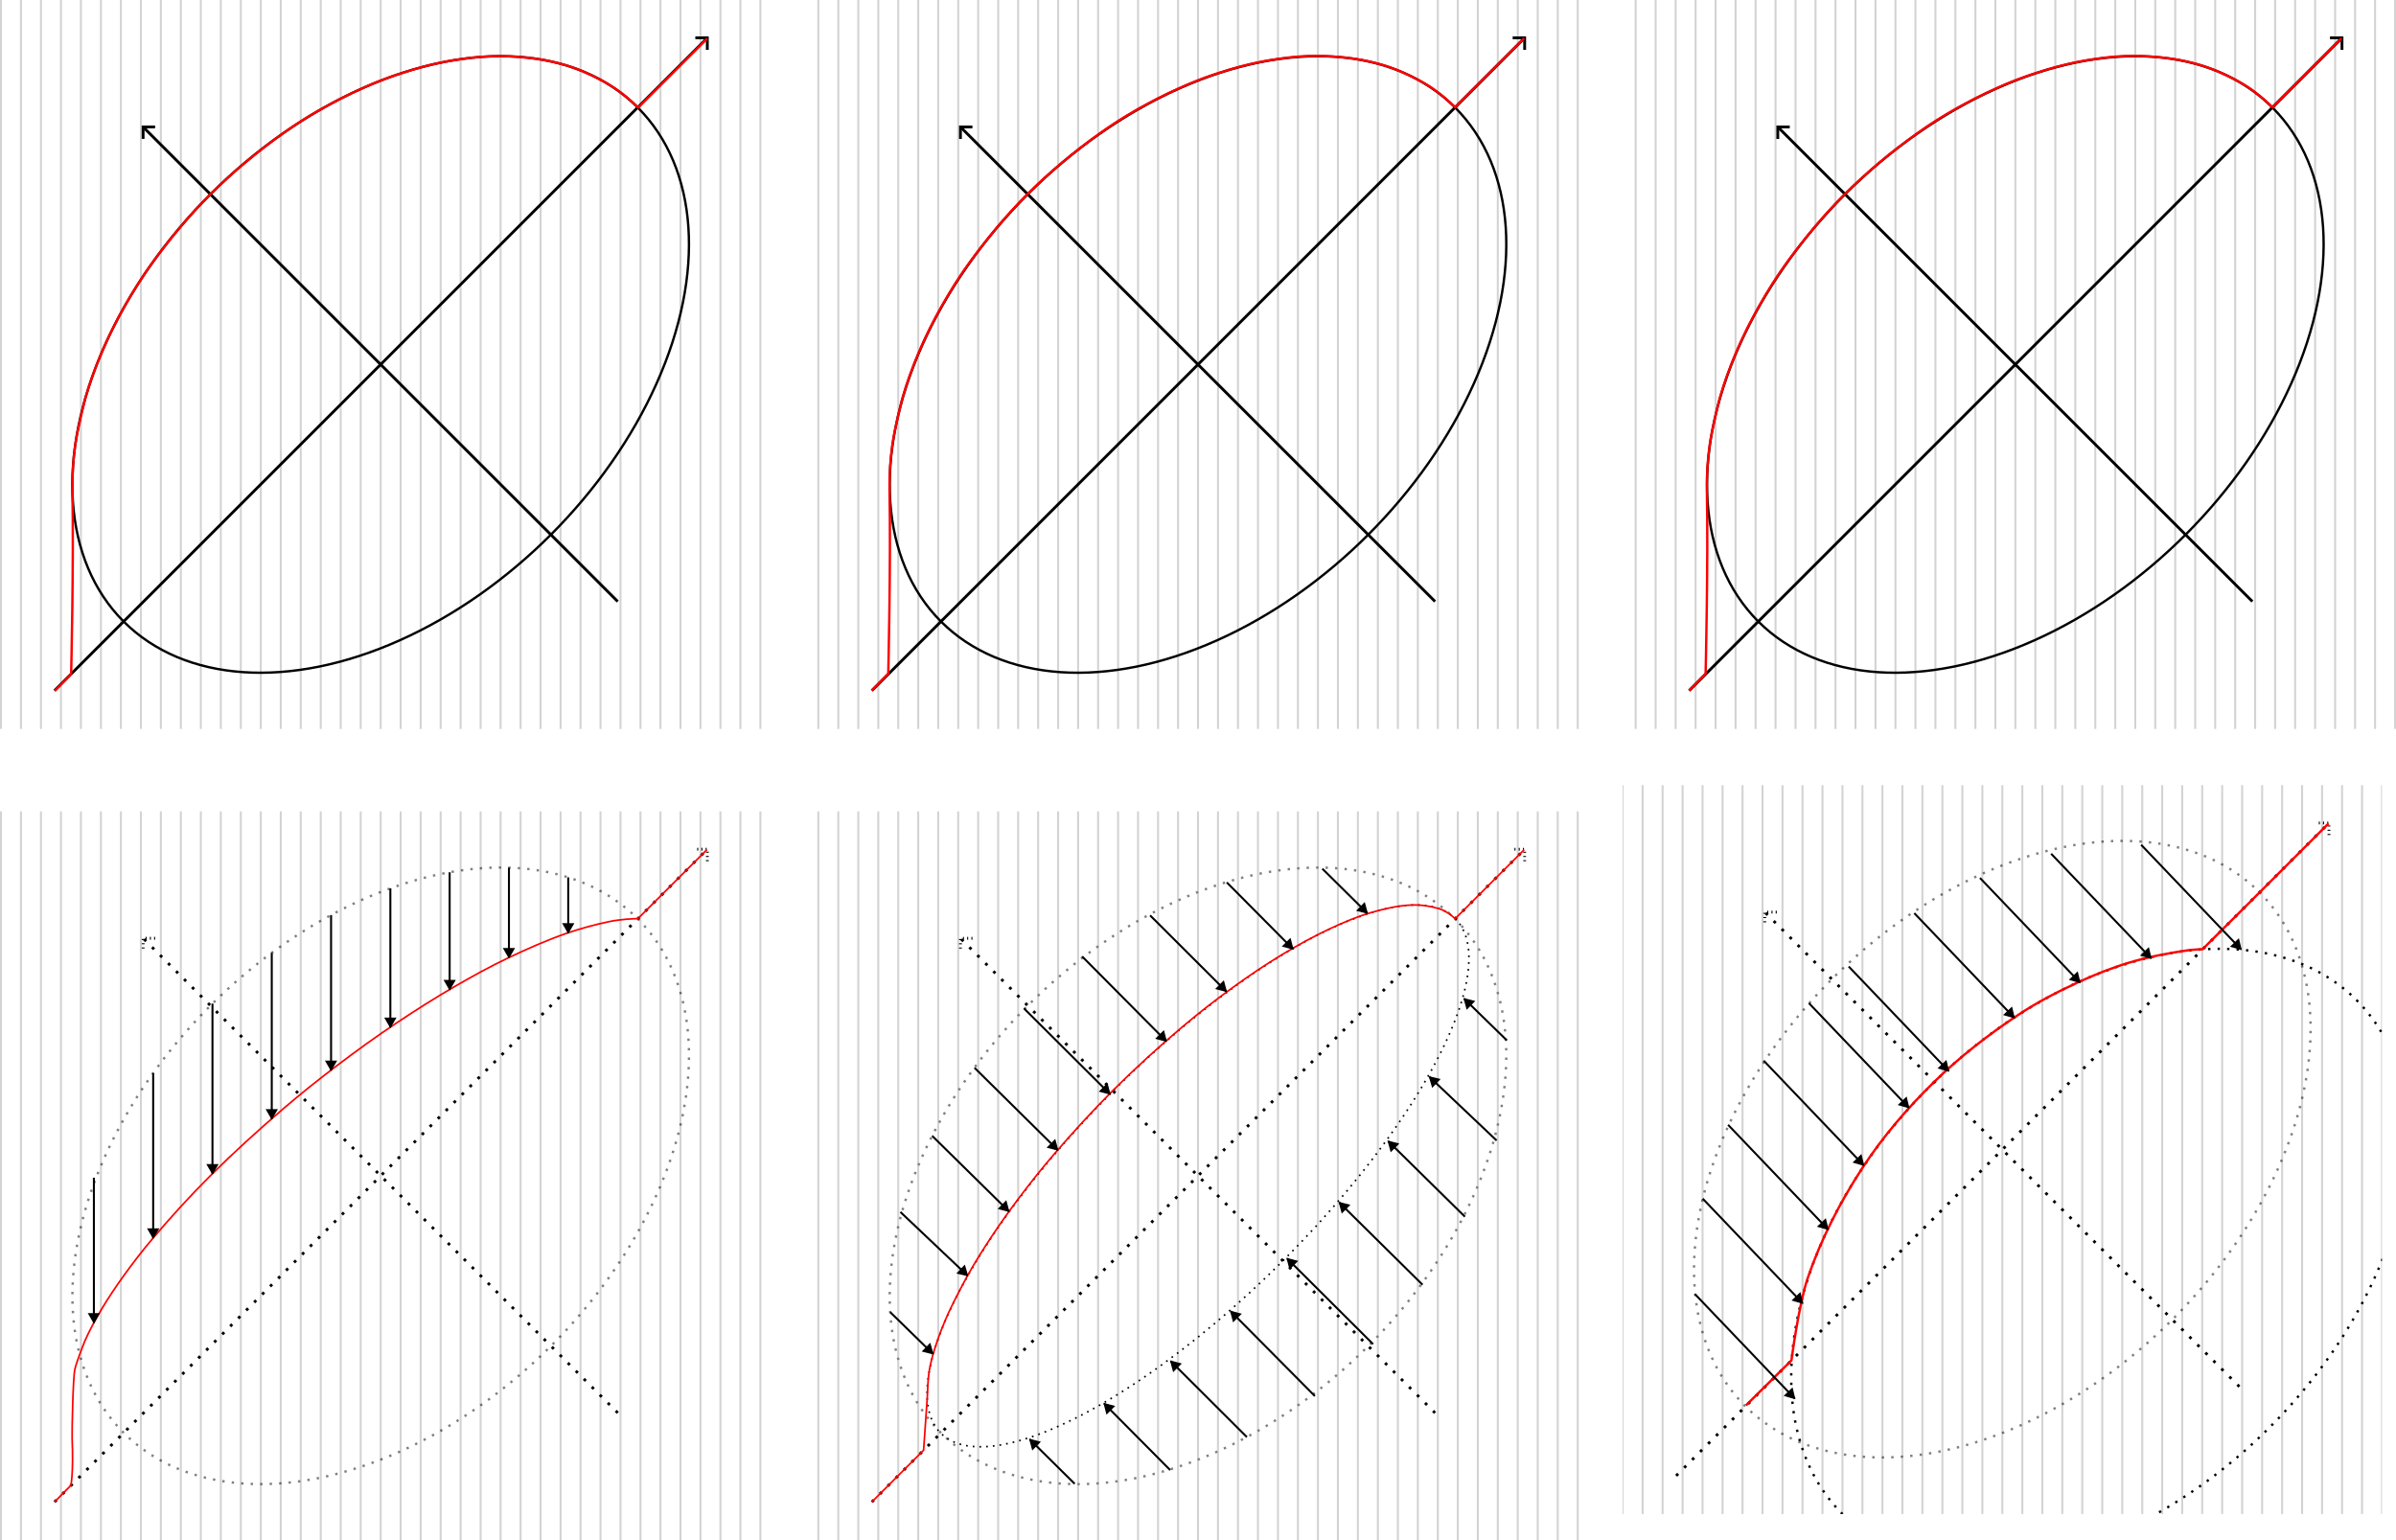 <?xml version="1.0" encoding="UTF-8" standalone="no"?>
<!-- Created with Inkscape (http://www.inkscape.org/) -->

<svg
   width="317.249mm"
   height="203.971mm"
   viewBox="0 0 317.249 203.971"
   version="1.1"
   id="svg1"
   inkscape:version="1.3.2 (1:1.3.2+202311252150+091e20ef0f)"
   sodipodi:docname="ellipsoid_strategies.svg"
   xmlns:inkscape="http://www.inkscape.org/namespaces/inkscape"
   xmlns:sodipodi="http://sodipodi.sourceforge.net/DTD/sodipodi-0.dtd"
   xmlns="http://www.w3.org/2000/svg"
   xmlns:svg="http://www.w3.org/2000/svg">
  <sodipodi:namedview
     id="namedview1"
     pagecolor="#ffffff"
     bordercolor="#666666"
     borderopacity="1.0"
     inkscape:showpageshadow="2"
     inkscape:pageopacity="0.0"
     inkscape:pagecheckerboard="0"
     inkscape:deskcolor="#d1d1d1"
     inkscape:document-units="mm"
     inkscape:zoom="0.50000001"
     inkscape:cx="599.99998"
     inkscape:cy="613.99998"
     inkscape:window-width="1848"
     inkscape:window-height="1016"
     inkscape:window-x="72"
     inkscape:window-y="27"
     inkscape:window-maximized="1"
     inkscape:current-layer="layer1"
     showgrid="false" />
  <defs
     id="defs1">
    <marker
       style="overflow:visible"
       id="Triangle"
       refX="3"
       refY="0"
       orient="auto-start-reverse"
       inkscape:stockid="Triangle arrow"
       markerWidth="1"
       markerHeight="1"
       viewBox="0 0 1 1"
       inkscape:isstock="true"
       inkscape:collect="always"
       preserveAspectRatio="xMidYMid">
      <path
         transform="scale(0.5)"
         style="fill:context-stroke;fill-rule:evenodd;stroke:context-stroke;stroke-width:1pt"
         d="M 5.77,0 -2.88,5 V -5 Z"
         id="path135" />
    </marker>
    <inkscape:path-effect
       effect="construct_grid"
       id="path-effect12"
       is_visible="true"
       lpeversion="1"
       nr_x="11"
       nr_y="9" />
    <inkscape:path-effect
       effect="tiling"
       id="path-effect8"
       is_visible="true"
       lpeversion="1"
       unit="px"
       seed="1;1"
       lpesatellites=""
       num_rows="1"
       num_cols="39"
       gapx="10"
       gapy="18.413"
       offset="0"
       offset_type="false"
       scale="0"
       rotate="0"
       mirrorrowsx="false"
       mirrorrowsy="false"
       mirrorcolsx="false"
       mirrorcolsy="false"
       mirrortrans="false"
       shrink_interp="false"
       split_items="false"
       link_styles="false"
       interpolate_scalex="false"
       interpolate_scaley="true"
       interpolate_rotatex="false"
       interpolate_rotatey="true"
       random_scale="false"
       random_rotate="false"
       random_gap_y="false"
       random_gap_x="false"
       transformorigin="" />
    <inkscape:path-effect
       effect="ruler"
       id="path-effect7"
       is_visible="true"
       lpeversion="1"
       unit="px"
       mark_distance="20"
       mark_length="14"
       minor_mark_length="7"
       major_mark_steps="5"
       shift="0"
       offset="0"
       mark_dir="left"
       border_marks="both" />
    <marker
       style="overflow:visible"
       id="ArrowWide"
       refX="0"
       refY="0"
       orient="auto-start-reverse"
       inkscape:stockid="Wide arrow"
       markerWidth="1"
       markerHeight="1"
       viewBox="0 0 1 1"
       inkscape:isstock="true"
       inkscape:collect="always"
       preserveAspectRatio="xMidYMid">
      <path
         style="fill:none;stroke:context-stroke;stroke-width:1;stroke-linecap:butt"
         d="M 3,-3 0,0 3,3"
         transform="rotate(180,0.125,0)"
         sodipodi:nodetypes="ccc"
         id="path3" />
    </marker>
    <inkscape:path-effect
       effect="tiling"
       id="path-effect8-7"
       is_visible="true"
       lpeversion="1"
       unit="px"
       seed="1;1"
       lpesatellites=""
       num_rows="1"
       num_cols="39"
       gapx="10"
       gapy="0"
       offset="0"
       offset_type="false"
       scale="0"
       rotate="0"
       mirrorrowsx="false"
       mirrorrowsy="false"
       mirrorcolsx="false"
       mirrorcolsy="false"
       mirrortrans="false"
       shrink_interp="false"
       split_items="false"
       link_styles="false"
       interpolate_scalex="false"
       interpolate_scaley="true"
       interpolate_rotatex="false"
       interpolate_rotatey="true"
       random_scale="false"
       random_rotate="false"
       random_gap_y="false"
       random_gap_x="false"
       transformorigin="" />
    <inkscape:path-effect
       effect="tiling"
       id="path-effect8-9"
       is_visible="true"
       lpeversion="1"
       unit="px"
       seed="1;1"
       lpesatellites=""
       num_rows="1"
       num_cols="39"
       gapx="10"
       gapy="0"
       offset="0"
       offset_type="false"
       scale="0"
       rotate="0"
       mirrorrowsx="false"
       mirrorrowsy="false"
       mirrorcolsx="false"
       mirrorcolsy="false"
       mirrortrans="false"
       shrink_interp="false"
       split_items="false"
       link_styles="false"
       interpolate_scalex="false"
       interpolate_scaley="true"
       interpolate_rotatex="false"
       interpolate_rotatey="true"
       random_scale="false"
       random_rotate="false"
       random_gap_y="false"
       random_gap_x="false"
       transformorigin="" />
    <inkscape:path-effect
       effect="tiling"
       id="path-effect8-73"
       is_visible="true"
       lpeversion="1"
       unit="px"
       seed="1;1"
       lpesatellites=""
       num_rows="1"
       num_cols="39"
       gapx="10"
       gapy="0"
       offset="0"
       offset_type="false"
       scale="0"
       rotate="0"
       mirrorrowsx="false"
       mirrorrowsy="false"
       mirrorcolsx="false"
       mirrorcolsy="false"
       mirrortrans="false"
       shrink_interp="false"
       split_items="false"
       link_styles="false"
       interpolate_scalex="false"
       interpolate_scaley="true"
       interpolate_rotatex="false"
       interpolate_rotatey="true"
       random_scale="false"
       random_rotate="false"
       random_gap_y="false"
       random_gap_x="false"
       transformorigin="" />
    <inkscape:path-effect
       effect="tiling"
       id="path-effect8-4"
       is_visible="true"
       lpeversion="1"
       unit="px"
       seed="1;1"
       lpesatellites=""
       num_rows="1"
       num_cols="39"
       gapx="10"
       gapy="18.413"
       offset="0"
       offset_type="false"
       scale="0"
       rotate="0"
       mirrorrowsx="false"
       mirrorrowsy="false"
       mirrorcolsx="false"
       mirrorcolsy="false"
       mirrortrans="false"
       shrink_interp="false"
       split_items="false"
       link_styles="false"
       interpolate_scalex="false"
       interpolate_scaley="true"
       interpolate_rotatex="false"
       interpolate_rotatey="true"
       random_scale="false"
       random_rotate="false"
       random_gap_y="false"
       random_gap_x="false"
       transformorigin="" />
    <inkscape:path-effect
       effect="tiling"
       id="path-effect8-4-5"
       is_visible="true"
       lpeversion="1"
       unit="px"
       seed="1;1"
       lpesatellites=""
       num_rows="1"
       num_cols="39"
       gapx="10"
       gapy="18.413"
       offset="0"
       offset_type="false"
       scale="0"
       rotate="0"
       mirrorrowsx="false"
       mirrorrowsy="false"
       mirrorcolsx="false"
       mirrorcolsy="false"
       mirrortrans="false"
       shrink_interp="false"
       split_items="false"
       link_styles="false"
       interpolate_scalex="false"
       interpolate_scaley="true"
       interpolate_rotatex="false"
       interpolate_rotatey="true"
       random_scale="false"
       random_rotate="false"
       random_gap_y="false"
       random_gap_x="false"
       transformorigin="" />
    <marker
       style="overflow:visible"
       id="ArrowWide-1"
       refX="0"
       refY="0"
       orient="auto-start-reverse"
       inkscape:stockid="Wide arrow"
       markerWidth="1"
       markerHeight="1"
       viewBox="0 0 1 1"
       inkscape:isstock="true"
       inkscape:collect="always"
       preserveAspectRatio="xMidYMid">
      <path
         style="fill:none;stroke:context-stroke;stroke-width:1;stroke-linecap:butt"
         d="M 3,-3 0,0 3,3"
         transform="rotate(180,0.125,0)"
         sodipodi:nodetypes="ccc"
         id="path3-4" />
    </marker>
    <marker
       style="overflow:visible"
       id="ArrowWide-1-6"
       refX="0"
       refY="0"
       orient="auto-start-reverse"
       inkscape:stockid="Wide arrow"
       markerWidth="1"
       markerHeight="1"
       viewBox="0 0 1 1"
       inkscape:isstock="true"
       inkscape:collect="always"
       preserveAspectRatio="xMidYMid">
      <path
         style="fill:none;stroke:context-stroke;stroke-width:1;stroke-linecap:butt"
         d="M 3,-3 0,0 3,3"
         transform="rotate(180,0.125,0)"
         sodipodi:nodetypes="ccc"
         id="path3-4-6" />
    </marker>
    <inkscape:path-effect
       effect="tiling"
       id="path-effect8-2"
       is_visible="true"
       lpeversion="1"
       unit="px"
       seed="1;1"
       lpesatellites=""
       num_rows="1"
       num_cols="39"
       gapx="10"
       gapy="18.413"
       offset="0"
       offset_type="false"
       scale="0"
       rotate="0"
       mirrorrowsx="false"
       mirrorrowsy="false"
       mirrorcolsx="false"
       mirrorcolsy="false"
       mirrortrans="false"
       shrink_interp="false"
       split_items="false"
       link_styles="false"
       interpolate_scalex="false"
       interpolate_scaley="true"
       interpolate_rotatex="false"
       interpolate_rotatey="true"
       random_scale="false"
       random_rotate="false"
       random_gap_y="false"
       random_gap_x="false"
       transformorigin="" />
    <marker
       style="overflow:visible"
       id="ArrowWide-1-6-6"
       refX="0"
       refY="0"
       orient="auto-start-reverse"
       inkscape:stockid="Wide arrow"
       markerWidth="1"
       markerHeight="1"
       viewBox="0 0 1 1"
       inkscape:isstock="true"
       inkscape:collect="always"
       preserveAspectRatio="xMidYMid">
      <path
         style="fill:none;stroke:context-stroke;stroke-width:1;stroke-linecap:butt"
         d="M 3,-3 0,0 3,3"
         transform="rotate(180,0.125,0)"
         sodipodi:nodetypes="ccc"
         id="path3-4-6-1" />
    </marker>
    <inkscape:path-effect
       effect="tiling"
       id="path-effect8-1"
       is_visible="true"
       lpeversion="1"
       unit="px"
       seed="1;1"
       lpesatellites=""
       num_rows="1"
       num_cols="39"
       gapx="10"
       gapy="18.413"
       offset="0"
       offset_type="false"
       scale="0"
       rotate="0"
       mirrorrowsx="false"
       mirrorrowsy="false"
       mirrorcolsx="false"
       mirrorcolsy="false"
       mirrortrans="false"
       shrink_interp="false"
       split_items="false"
       link_styles="false"
       interpolate_scalex="false"
       interpolate_scaley="true"
       interpolate_rotatex="false"
       interpolate_rotatey="true"
       random_scale="false"
       random_rotate="false"
       random_gap_y="false"
       random_gap_x="false"
       transformorigin="" />
    <marker
       style="overflow:visible"
       id="ArrowWide-1-6-7"
       refX="0"
       refY="0"
       orient="auto-start-reverse"
       inkscape:stockid="Wide arrow"
       markerWidth="1"
       markerHeight="1"
       viewBox="0 0 1 1"
       inkscape:isstock="true"
       inkscape:collect="always"
       preserveAspectRatio="xMidYMid">
      <path
         style="fill:none;stroke:context-stroke;stroke-width:1;stroke-linecap:butt"
         d="M 3,-3 0,0 3,3"
         transform="rotate(180,0.125,0)"
         sodipodi:nodetypes="ccc"
         id="path3-4-6-7" />
    </marker>
    <inkscape:path-effect
       effect="tiling"
       id="path-effect8-6"
       is_visible="true"
       lpeversion="1"
       unit="px"
       seed="1;1"
       lpesatellites=""
       num_rows="1"
       num_cols="39"
       gapx="10"
       gapy="18.413"
       offset="0"
       offset_type="false"
       scale="0"
       rotate="0"
       mirrorrowsx="false"
       mirrorrowsy="false"
       mirrorcolsx="false"
       mirrorcolsy="false"
       mirrortrans="false"
       shrink_interp="false"
       split_items="false"
       link_styles="false"
       interpolate_scalex="false"
       interpolate_scaley="true"
       interpolate_rotatex="false"
       interpolate_rotatey="true"
       random_scale="false"
       random_rotate="false"
       random_gap_y="false"
       random_gap_x="false"
       transformorigin="" />
    <marker
       style="overflow:visible"
       id="ArrowWide-1-6-5"
       refX="0"
       refY="0"
       orient="auto-start-reverse"
       inkscape:stockid="Wide arrow"
       markerWidth="1"
       markerHeight="1"
       viewBox="0 0 1 1"
       inkscape:isstock="true"
       inkscape:collect="always"
       preserveAspectRatio="xMidYMid">
      <path
         style="fill:none;stroke:context-stroke;stroke-width:1;stroke-linecap:butt"
         d="M 3,-3 0,0 3,3"
         transform="rotate(180,0.125,0)"
         sodipodi:nodetypes="ccc"
         id="path3-4-6-6" />
    </marker>
    <inkscape:path-effect
       effect="tiling"
       id="path-effect8-2-5"
       is_visible="true"
       lpeversion="1"
       unit="px"
       seed="1;1"
       lpesatellites=""
       num_rows="1"
       num_cols="39"
       gapx="10"
       gapy="18.413"
       offset="0"
       offset_type="false"
       scale="0"
       rotate="0"
       mirrorrowsx="false"
       mirrorrowsy="false"
       mirrorcolsx="false"
       mirrorcolsy="false"
       mirrortrans="false"
       shrink_interp="false"
       split_items="false"
       link_styles="false"
       interpolate_scalex="false"
       interpolate_scaley="true"
       interpolate_rotatex="false"
       interpolate_rotatey="true"
       random_scale="false"
       random_rotate="false"
       random_gap_y="false"
       random_gap_x="false"
       transformorigin="" />
    <marker
       style="overflow:visible"
       id="ArrowWide-1-6-6-6"
       refX="0"
       refY="0"
       orient="auto-start-reverse"
       inkscape:stockid="Wide arrow"
       markerWidth="1"
       markerHeight="1"
       viewBox="0 0 1 1"
       inkscape:isstock="true"
       inkscape:collect="always"
       preserveAspectRatio="xMidYMid">
      <path
         style="fill:none;stroke:context-stroke;stroke-width:1;stroke-linecap:butt"
         d="M 3,-3 0,0 3,3"
         transform="rotate(180,0.125,0)"
         sodipodi:nodetypes="ccc"
         id="path3-4-6-1-1" />
    </marker>
    <marker
       style="overflow:visible"
       id="ArrowWide-1-6-7-3"
       refX="0"
       refY="0"
       orient="auto-start-reverse"
       inkscape:stockid="Wide arrow"
       markerWidth="1"
       markerHeight="1"
       viewBox="0 0 1 1"
       inkscape:isstock="true"
       inkscape:collect="always"
       preserveAspectRatio="xMidYMid">
      <path
         style="fill:none;stroke:context-stroke;stroke-width:1;stroke-linecap:butt"
         d="M 3,-3 0,0 3,3"
         transform="rotate(180,0.125,0)"
         sodipodi:nodetypes="ccc"
         id="path3-4-6-7-8" />
    </marker>
    <inkscape:path-effect
       effect="tiling"
       id="path-effect8-1-0"
       is_visible="true"
       lpeversion="1"
       unit="px"
       seed="1;1"
       lpesatellites=""
       num_rows="1"
       num_cols="39"
       gapx="10"
       gapy="18.413"
       offset="0"
       offset_type="false"
       scale="0"
       rotate="0"
       mirrorrowsx="false"
       mirrorrowsy="false"
       mirrorcolsx="false"
       mirrorcolsy="false"
       mirrortrans="false"
       shrink_interp="false"
       split_items="false"
       link_styles="false"
       interpolate_scalex="false"
       interpolate_scaley="true"
       interpolate_rotatex="false"
       interpolate_rotatey="true"
       random_scale="false"
       random_rotate="false"
       random_gap_y="false"
       random_gap_x="false"
       transformorigin="" />
    <marker
       style="overflow:visible"
       id="ArrowWide-1-6-5-4"
       refX="0"
       refY="0"
       orient="auto-start-reverse"
       inkscape:stockid="Wide arrow"
       markerWidth="1"
       markerHeight="1"
       viewBox="0 0 1 1"
       inkscape:isstock="true"
       inkscape:collect="always"
       preserveAspectRatio="xMidYMid">
      <path
         style="fill:none;stroke:context-stroke;stroke-width:1;stroke-linecap:butt"
         d="M 3,-3 0,0 3,3"
         transform="rotate(180,0.125,0)"
         sodipodi:nodetypes="ccc"
         id="path3-4-6-6-8" />
    </marker>
    <inkscape:path-effect
       effect="tiling"
       id="path-effect8-6-8"
       is_visible="true"
       lpeversion="1"
       unit="px"
       seed="1;1"
       lpesatellites=""
       num_rows="1"
       num_cols="39"
       gapx="10"
       gapy="18.413"
       offset="0"
       offset_type="false"
       scale="0"
       rotate="0"
       mirrorrowsx="false"
       mirrorrowsy="false"
       mirrorcolsx="false"
       mirrorcolsy="false"
       mirrortrans="false"
       shrink_interp="false"
       split_items="false"
       link_styles="false"
       interpolate_scalex="false"
       interpolate_scaley="true"
       interpolate_rotatex="false"
       interpolate_rotatey="true"
       random_scale="false"
       random_rotate="false"
       random_gap_y="false"
       random_gap_x="false"
       transformorigin="" />
    <inkscape:path-effect
       effect="tiling"
       id="path-effect8-2-5-6"
       is_visible="true"
       lpeversion="1"
       unit="px"
       seed="1;1"
       lpesatellites=""
       num_rows="1"
       num_cols="39"
       gapx="10"
       gapy="18.413"
       offset="0"
       offset_type="false"
       scale="0"
       rotate="0"
       mirrorrowsx="false"
       mirrorrowsy="false"
       mirrorcolsx="false"
       mirrorcolsy="false"
       mirrortrans="false"
       shrink_interp="false"
       split_items="false"
       link_styles="false"
       interpolate_scalex="false"
       interpolate_scaley="true"
       interpolate_rotatex="false"
       interpolate_rotatey="true"
       random_scale="false"
       random_rotate="false"
       random_gap_y="false"
       random_gap_x="false"
       transformorigin="" />
    <marker
       style="overflow:visible"
       id="Triangle-7"
       refX="3"
       refY="0"
       orient="auto-start-reverse"
       inkscape:stockid="Triangle arrow"
       markerWidth="1"
       markerHeight="1"
       viewBox="0 0 1 1"
       inkscape:isstock="true"
       inkscape:collect="always"
       preserveAspectRatio="xMidYMid">
      <path
         transform="scale(0.5)"
         style="fill:context-stroke;fill-rule:evenodd;stroke:context-stroke;stroke-width:1pt"
         d="M 5.77,0 -2.88,5 V -5 Z"
         id="path135-5" />
    </marker>
    <marker
       style="overflow:visible"
       id="Triangle-7-9"
       refX="3"
       refY="0"
       orient="auto-start-reverse"
       inkscape:stockid="Triangle arrow"
       markerWidth="1"
       markerHeight="1"
       viewBox="0 0 1 1"
       inkscape:isstock="true"
       inkscape:collect="always"
       preserveAspectRatio="xMidYMid">
      <path
         transform="scale(0.5)"
         style="fill:context-stroke;fill-rule:evenodd;stroke:context-stroke;stroke-width:1pt"
         d="M 5.77,0 -2.88,5 V -5 Z"
         id="path135-5-1" />
    </marker>
    <marker
       style="overflow:visible"
       id="Triangle-7-3"
       refX="3"
       refY="0"
       orient="auto-start-reverse"
       inkscape:stockid="Triangle arrow"
       markerWidth="1"
       markerHeight="1"
       viewBox="0 0 1 1"
       inkscape:isstock="true"
       inkscape:collect="always"
       preserveAspectRatio="xMidYMid">
      <path
         transform="scale(0.5)"
         style="fill:context-stroke;fill-rule:evenodd;stroke:context-stroke;stroke-width:1pt"
         d="M 5.77,0 -2.88,5 V -5 Z"
         id="path135-5-6" />
    </marker>
    <marker
       style="overflow:visible"
       id="Triangle-7-1"
       refX="3"
       refY="0"
       orient="auto-start-reverse"
       inkscape:stockid="Triangle arrow"
       markerWidth="1"
       markerHeight="1"
       viewBox="0 0 1 1"
       inkscape:isstock="true"
       inkscape:collect="always"
       preserveAspectRatio="xMidYMid">
      <path
         transform="scale(0.5)"
         style="fill:context-stroke;fill-rule:evenodd;stroke:context-stroke;stroke-width:1pt"
         d="M 5.77,0 -2.88,5 V -5 Z"
         id="path135-5-8" />
    </marker>
    <marker
       style="overflow:visible"
       id="Triangle-7-2"
       refX="3"
       refY="0"
       orient="auto-start-reverse"
       inkscape:stockid="Triangle arrow"
       markerWidth="1"
       markerHeight="1"
       viewBox="0 0 1 1"
       inkscape:isstock="true"
       inkscape:collect="always"
       preserveAspectRatio="xMidYMid">
      <path
         transform="scale(0.5)"
         style="fill:context-stroke;fill-rule:evenodd;stroke:context-stroke;stroke-width:1pt"
         d="M 5.77,0 -2.88,5 V -5 Z"
         id="path135-5-3" />
    </marker>
    <marker
       style="overflow:visible"
       id="Triangle-7-28"
       refX="3"
       refY="0"
       orient="auto-start-reverse"
       inkscape:stockid="Triangle arrow"
       markerWidth="1"
       markerHeight="1"
       viewBox="0 0 1 1"
       inkscape:isstock="true"
       inkscape:collect="always"
       preserveAspectRatio="xMidYMid">
      <path
         transform="scale(0.5)"
         style="fill:context-stroke;fill-rule:evenodd;stroke:context-stroke;stroke-width:1pt"
         d="M 5.77,0 -2.88,5 V -5 Z"
         id="path135-5-9" />
    </marker>
    <marker
       style="overflow:visible"
       id="Triangle-7-29"
       refX="3"
       refY="0"
       orient="auto-start-reverse"
       inkscape:stockid="Triangle arrow"
       markerWidth="1"
       markerHeight="1"
       viewBox="0 0 1 1"
       inkscape:isstock="true"
       inkscape:collect="always"
       preserveAspectRatio="xMidYMid">
      <path
         transform="scale(0.5)"
         style="fill:context-stroke;fill-rule:evenodd;stroke:context-stroke;stroke-width:1pt"
         d="M 5.77,0 -2.88,5 V -5 Z"
         id="path135-5-31" />
    </marker>
    <marker
       style="overflow:visible"
       id="Triangle-7-4"
       refX="3"
       refY="0"
       orient="auto-start-reverse"
       inkscape:stockid="Triangle arrow"
       markerWidth="1"
       markerHeight="1"
       viewBox="0 0 1 1"
       inkscape:isstock="true"
       inkscape:collect="always"
       preserveAspectRatio="xMidYMid">
      <path
         transform="scale(0.5)"
         style="fill:context-stroke;fill-rule:evenodd;stroke:context-stroke;stroke-width:1pt"
         d="M 5.77,0 -2.88,5 V -5 Z"
         id="path135-5-5" />
    </marker>
    <marker
       style="overflow:visible"
       id="Triangle-7-6"
       refX="3"
       refY="0"
       orient="auto-start-reverse"
       inkscape:stockid="Triangle arrow"
       markerWidth="1"
       markerHeight="1"
       viewBox="0 0 1 1"
       inkscape:isstock="true"
       inkscape:collect="always"
       preserveAspectRatio="xMidYMid">
      <path
         transform="scale(0.5)"
         style="fill:context-stroke;fill-rule:evenodd;stroke:context-stroke;stroke-width:1pt"
         d="M 5.77,0 -2.88,5 V -5 Z"
         id="path135-5-32" />
    </marker>
    <marker
       style="overflow:visible"
       id="Triangle-7-6-4"
       refX="3"
       refY="0"
       orient="auto-start-reverse"
       inkscape:stockid="Triangle arrow"
       markerWidth="1"
       markerHeight="1"
       viewBox="0 0 1 1"
       inkscape:isstock="true"
       inkscape:collect="always"
       preserveAspectRatio="xMidYMid">
      <path
         transform="scale(0.5)"
         style="fill:context-stroke;fill-rule:evenodd;stroke:context-stroke;stroke-width:1pt"
         d="M 5.77,0 -2.88,5 V -5 Z"
         id="path135-5-32-7" />
    </marker>
    <marker
       style="overflow:visible"
       id="Triangle-7-6-3"
       refX="3"
       refY="0"
       orient="auto-start-reverse"
       inkscape:stockid="Triangle arrow"
       markerWidth="1"
       markerHeight="1"
       viewBox="0 0 1 1"
       inkscape:isstock="true"
       inkscape:collect="always"
       preserveAspectRatio="xMidYMid">
      <path
         transform="scale(0.5)"
         style="fill:context-stroke;fill-rule:evenodd;stroke:context-stroke;stroke-width:1pt"
         d="M 5.77,0 -2.88,5 V -5 Z"
         id="path135-5-32-74" />
    </marker>
    <marker
       style="overflow:visible"
       id="Triangle-7-6-7"
       refX="3"
       refY="0"
       orient="auto-start-reverse"
       inkscape:stockid="Triangle arrow"
       markerWidth="1"
       markerHeight="1"
       viewBox="0 0 1 1"
       inkscape:isstock="true"
       inkscape:collect="always"
       preserveAspectRatio="xMidYMid">
      <path
         transform="scale(0.5)"
         style="fill:context-stroke;fill-rule:evenodd;stroke:context-stroke;stroke-width:1pt"
         d="M 5.77,0 -2.88,5 V -5 Z"
         id="path135-5-32-4" />
    </marker>
    <marker
       style="overflow:visible"
       id="Triangle-7-6-8"
       refX="3"
       refY="0"
       orient="auto-start-reverse"
       inkscape:stockid="Triangle arrow"
       markerWidth="1"
       markerHeight="1"
       viewBox="0 0 1 1"
       inkscape:isstock="true"
       inkscape:collect="always"
       preserveAspectRatio="xMidYMid">
      <path
         transform="scale(0.5)"
         style="fill:context-stroke;fill-rule:evenodd;stroke:context-stroke;stroke-width:1pt"
         d="M 5.77,0 -2.88,5 V -5 Z"
         id="path135-5-32-6" />
    </marker>
    <marker
       style="overflow:visible"
       id="Triangle-7-6-1"
       refX="3"
       refY="0"
       orient="auto-start-reverse"
       inkscape:stockid="Triangle arrow"
       markerWidth="1"
       markerHeight="1"
       viewBox="0 0 1 1"
       inkscape:isstock="true"
       inkscape:collect="always"
       preserveAspectRatio="xMidYMid">
      <path
         transform="scale(0.5)"
         style="fill:context-stroke;fill-rule:evenodd;stroke:context-stroke;stroke-width:1pt"
         d="M 5.77,0 -2.88,5 V -5 Z"
         id="path135-5-32-49" />
    </marker>
    <marker
       style="overflow:visible"
       id="Triangle-7-6-9"
       refX="3"
       refY="0"
       orient="auto-start-reverse"
       inkscape:stockid="Triangle arrow"
       markerWidth="1"
       markerHeight="1"
       viewBox="0 0 1 1"
       inkscape:isstock="true"
       inkscape:collect="always"
       preserveAspectRatio="xMidYMid">
      <path
         transform="scale(0.5)"
         style="fill:context-stroke;fill-rule:evenodd;stroke:context-stroke;stroke-width:1pt"
         d="M 5.77,0 -2.88,5 V -5 Z"
         id="path135-5-32-2" />
    </marker>
    <marker
       style="overflow:visible"
       id="Triangle-7-6-5"
       refX="3"
       refY="0"
       orient="auto-start-reverse"
       inkscape:stockid="Triangle arrow"
       markerWidth="1"
       markerHeight="1"
       viewBox="0 0 1 1"
       inkscape:isstock="true"
       inkscape:collect="always"
       preserveAspectRatio="xMidYMid">
      <path
         transform="scale(0.5)"
         style="fill:context-stroke;fill-rule:evenodd;stroke:context-stroke;stroke-width:1pt"
         d="M 5.77,0 -2.88,5 V -5 Z"
         id="path135-5-32-0" />
    </marker>
    <marker
       style="overflow:visible"
       id="Triangle-7-6-2"
       refX="3"
       refY="0"
       orient="auto-start-reverse"
       inkscape:stockid="Triangle arrow"
       markerWidth="1"
       markerHeight="1"
       viewBox="0 0 1 1"
       inkscape:isstock="true"
       inkscape:collect="always"
       preserveAspectRatio="xMidYMid">
      <path
         transform="scale(0.5)"
         style="fill:context-stroke;fill-rule:evenodd;stroke:context-stroke;stroke-width:1pt"
         d="M 5.77,0 -2.88,5 V -5 Z"
         id="path135-5-32-72" />
    </marker>
    <marker
       style="overflow:visible"
       id="Triangle-7-6-15-33"
       refX="3"
       refY="0"
       orient="auto-start-reverse"
       inkscape:stockid="Triangle arrow"
       markerWidth="1"
       markerHeight="1"
       viewBox="0 0 1 1"
       inkscape:isstock="true"
       inkscape:collect="always"
       preserveAspectRatio="xMidYMid">
      <path
         transform="scale(0.5)"
         style="fill:context-stroke;fill-rule:evenodd;stroke:context-stroke;stroke-width:1pt"
         d="M 5.77,0 -2.88,5 V -5 Z"
         id="path135-5-32-9-3" />
    </marker>
    <marker
       style="overflow:visible"
       id="Triangle-7-6-15-33-5"
       refX="3"
       refY="0"
       orient="auto-start-reverse"
       inkscape:stockid="Triangle arrow"
       markerWidth="1"
       markerHeight="1"
       viewBox="0 0 1 1"
       inkscape:isstock="true"
       inkscape:collect="always"
       preserveAspectRatio="xMidYMid">
      <path
         transform="scale(0.5)"
         style="fill:context-stroke;fill-rule:evenodd;stroke:context-stroke;stroke-width:1pt"
         d="M 5.77,0 -2.88,5 V -5 Z"
         id="path135-5-32-9-3-0" />
    </marker>
    <marker
       style="overflow:visible"
       id="Triangle-7-6-15-33-58"
       refX="3"
       refY="0"
       orient="auto-start-reverse"
       inkscape:stockid="Triangle arrow"
       markerWidth="1"
       markerHeight="1"
       viewBox="0 0 1 1"
       inkscape:isstock="true"
       inkscape:collect="always"
       preserveAspectRatio="xMidYMid">
      <path
         transform="scale(0.5)"
         style="fill:context-stroke;fill-rule:evenodd;stroke:context-stroke;stroke-width:1pt"
         d="M 5.77,0 -2.88,5 V -5 Z"
         id="path135-5-32-9-3-6" />
    </marker>
    <marker
       style="overflow:visible"
       id="Triangle-7-6-15-33-2"
       refX="3"
       refY="0"
       orient="auto-start-reverse"
       inkscape:stockid="Triangle arrow"
       markerWidth="1"
       markerHeight="1"
       viewBox="0 0 1 1"
       inkscape:isstock="true"
       inkscape:collect="always"
       preserveAspectRatio="xMidYMid">
      <path
         transform="scale(0.5)"
         style="fill:context-stroke;fill-rule:evenodd;stroke:context-stroke;stroke-width:1pt"
         d="M 5.77,0 -2.88,5 V -5 Z"
         id="path135-5-32-9-3-4" />
    </marker>
    <marker
       style="overflow:visible"
       id="Triangle-7-6-15-33-9"
       refX="3"
       refY="0"
       orient="auto-start-reverse"
       inkscape:stockid="Triangle arrow"
       markerWidth="1"
       markerHeight="1"
       viewBox="0 0 1 1"
       inkscape:isstock="true"
       inkscape:collect="always"
       preserveAspectRatio="xMidYMid">
      <path
         transform="scale(0.5)"
         style="fill:context-stroke;fill-rule:evenodd;stroke:context-stroke;stroke-width:1pt"
         d="M 5.77,0 -2.88,5 V -5 Z"
         id="path135-5-32-9-3-08" />
    </marker>
    <marker
       style="overflow:visible"
       id="Triangle-7-6-15-33-0"
       refX="3"
       refY="0"
       orient="auto-start-reverse"
       inkscape:stockid="Triangle arrow"
       markerWidth="1"
       markerHeight="1"
       viewBox="0 0 1 1"
       inkscape:isstock="true"
       inkscape:collect="always"
       preserveAspectRatio="xMidYMid">
      <path
         transform="scale(0.5)"
         style="fill:context-stroke;fill-rule:evenodd;stroke:context-stroke;stroke-width:1pt"
         d="M 5.77,0 -2.88,5 V -5 Z"
         id="path135-5-32-9-3-3" />
    </marker>
    <marker
       style="overflow:visible"
       id="Triangle-7-6-15-33-1"
       refX="3"
       refY="0"
       orient="auto-start-reverse"
       inkscape:stockid="Triangle arrow"
       markerWidth="1"
       markerHeight="1"
       viewBox="0 0 1 1"
       inkscape:isstock="true"
       inkscape:collect="always"
       preserveAspectRatio="xMidYMid">
      <path
         transform="scale(0.5)"
         style="fill:context-stroke;fill-rule:evenodd;stroke:context-stroke;stroke-width:1pt"
         d="M 5.77,0 -2.88,5 V -5 Z"
         id="path135-5-32-9-3-9" />
    </marker>
    <marker
       style="overflow:visible"
       id="Triangle-7-6-15-33-8"
       refX="3"
       refY="0"
       orient="auto-start-reverse"
       inkscape:stockid="Triangle arrow"
       markerWidth="1"
       markerHeight="1"
       viewBox="0 0 1 1"
       inkscape:isstock="true"
       inkscape:collect="always"
       preserveAspectRatio="xMidYMid">
      <path
         transform="scale(0.5)"
         style="fill:context-stroke;fill-rule:evenodd;stroke:context-stroke;stroke-width:1pt"
         d="M 5.77,0 -2.88,5 V -5 Z"
         id="path135-5-32-9-3-05" />
    </marker>
    <marker
       style="overflow:visible"
       id="Triangle-7-6-15-33-4"
       refX="3"
       refY="0"
       orient="auto-start-reverse"
       inkscape:stockid="Triangle arrow"
       markerWidth="1"
       markerHeight="1"
       viewBox="0 0 1 1"
       inkscape:isstock="true"
       inkscape:collect="always"
       preserveAspectRatio="xMidYMid">
      <path
         transform="scale(0.5)"
         style="fill:context-stroke;fill-rule:evenodd;stroke:context-stroke;stroke-width:1pt"
         d="M 5.77,0 -2.88,5 V -5 Z"
         id="path135-5-32-9-3-62" />
    </marker>
    <marker
       style="overflow:visible"
       id="Triangle-7-6-15-33-98"
       refX="3"
       refY="0"
       orient="auto-start-reverse"
       inkscape:stockid="Triangle arrow"
       markerWidth="1"
       markerHeight="1"
       viewBox="0 0 1 1"
       inkscape:isstock="true"
       inkscape:collect="always"
       preserveAspectRatio="xMidYMid">
      <path
         transform="scale(0.5)"
         style="fill:context-stroke;fill-rule:evenodd;stroke:context-stroke;stroke-width:1pt"
         d="M 5.77,0 -2.88,5 V -5 Z"
         id="path135-5-32-9-3-7" />
    </marker>
    <clipPath
       clipPathUnits="userSpaceOnUse"
       id="clipPath52">
      <rect
         style="fill:#ffffff;stroke:#808080;stroke-width:0.901;stroke-linejoin:round;stroke-dasharray:none"
         id="rect52"
         width="100.542"
         height="96.527"
         x="176.395"
         y="329.453" />
    </clipPath>
  </defs>
  <g
     inkscape:label="Layer 1"
     inkscape:groupmode="layer"
     id="layer1"
     transform="translate(63.311,-210.653)">
    <path
       style="fill:none;stroke:#000000;stroke-width:0.265px;stroke-linecap:butt;stroke-linejoin:miter;stroke-opacity:0.175"
       d="m 107.764,96.402 v 96.527 m 2.646,-96.527 v 96.527 m 2.646,-96.527 v 96.527 m 2.646,-96.527 v 96.527 m 2.646,-96.527 v 96.527 m 2.646,-96.527 v 96.527 m 2.646,-96.527 v 96.527 m 2.646,-96.527 v 96.527 m 2.646,-96.527 v 96.527 m 2.646,-96.527 v 96.527 m 2.646,-96.527 v 96.527 m 2.646,-96.527 v 96.527 m 2.646,-96.527 v 96.527 m 2.646,-96.527 v 96.527 m 2.646,-96.527 v 96.527 m 2.646,-96.527 v 96.527 m 2.646,-96.527 v 96.527 m 2.646,-96.527 v 96.527 m 2.646,-96.527 v 96.527 m 2.646,-96.527 v 96.527 m 2.646,-96.527 v 96.527 m 2.646,-96.527 v 96.527 m 2.646,-96.527 v 96.527 m 2.646,-96.527 v 96.527 m 2.646,-96.527 v 96.527 m 2.646,-96.527 v 96.527 m 2.646,-96.527 v 96.527 m 2.646,-96.527 v 96.527 m 2.646,-96.527 v 96.527 m 2.646,-96.527 v 96.527 m 2.646,-96.527 v 96.527 m 2.646,-96.527 v 96.527 m 2.646,-96.527 v 96.527 m 2.646,-96.527 v 96.527 m 2.646,-96.527 v 96.527 m 2.646,-96.527 v 96.527 m 2.646,-96.527 v 96.527 m 2.646,-96.527 v 96.527 m 2.646,-96.527 v 96.527"
       id="path7"
       inkscape:path-effect="#path-effect8"
       inkscape:original-d="M 107.76439,96.401579 V 192.92843"
       transform="translate(-0.126)"
       sodipodi:nodetypes="cc" />
    <g
       id="g4">
      <ellipse
         style="fill:none;stroke:#020202;stroke-width:0.314;stroke-linejoin:round;stroke-opacity:1"
         id="path1"
         cx="-69.798"
         cy="14.365"
         rx="48.132"
         ry="31.877" />
      <path
         style="fill:none;stroke:#000000;stroke-width:0.374;stroke-linecap:butt;stroke-linejoin:miter;stroke-dasharray:none;stroke-opacity:1;marker-end:url(#ArrowWide)"
         d="M -130.872,14.365 H -8.725"
         id="path2" />
      <path
         style="fill:none;stroke:#000000;stroke-width:0.374px;stroke-linecap:butt;stroke-linejoin:miter;stroke-opacity:1;marker-end:url(#ArrowWide)"
         d="M -69.798,58.755 V -30.024"
         id="path4" />
    </g>
    <path
       style="fill:none;stroke:#000000;stroke-width:0.314px;stroke-linecap:butt;stroke-linejoin:miter;stroke-opacity:1"
       d="m -100.886,80.952 c 1.944,-1.087 3.936,-2.007 5.945,-2.82 2.116,-0.856 4.264,-1.565 6.424,-2.164 2.313,-0.642 4.644,-1.179 6.988,-1.529 3.838,-0.573 7.699,-0.947 11.559,-0.933 4.185,0.015 8.375,0.407 12.532,1.1 2.806,0.467 5.595,1.17 8.349,2.057 2.621,0.844 5.224,1.843 7.759,3.102 2.364,1.174 4.696,2.513 6.921,4.137 1.836,1.34 3.644,2.811 5.274,4.605 1.658,1.825 3.257,3.835 4.526,6.202 0.942,1.757 1.671,3.755 2.224,5.815 0.246,0.918 0.37,1.896 0.473,2.867 0.071,0.672 0.098,2.034 0.098,2.034 h 12.917 m -122.146,0 12.917,-1e-5 c 0,0 0.075,-2.358 0.289,-3.49 0.365,-1.935 0.937,-3.81 1.671,-5.523 0.75,-1.749 1.732,-3.293 2.748,-4.751 0.876,-1.258 1.854,-2.378 2.865,-3.417 1.394,-1.435 2.87,-2.716 4.389,-3.872 1.704,-1.297 5.279,-3.419 5.279,-3.419"
       id="path19"
       sodipodi:nodetypes="ccssssccsssssssssssscsc" />
    <path
       style="fill:none;stroke:#ff0000;stroke-width:0.314px;stroke-linecap:butt;stroke-linejoin:miter;stroke-opacity:1"
       d="m -102.659,197.903 c 0.606,-2.143 1.364,-4.202 2.21,-6.198 0.891,-2.102 1.908,-4.122 3.012,-6.073 1.182,-2.089 2.45,-4.118 3.86,-6.023 2.308,-3.119 4.775,-6.114 7.513,-8.833 2.97,-2.949 6.21,-5.634 9.639,-8.084 2.314,-1.654 4.783,-3.129 7.358,-4.449 2.45,-1.256 4.997,-2.391 7.68,-3.293 2.501,-0.841 5.097,-1.544 7.82,-1.968 2.246,-0.351 4.564,-0.589 6.986,-0.473 2.463,0.118 5.015,0.409 7.585,1.185 1.908,0.577 3.837,1.473 5.685,2.539 0.823,0.475 1.603,1.079 2.362,1.692 0.526,0.425 1.508,1.369 1.508,1.369 l 9.133,-9.133 m -86.37,86.37 9.133,-9.133 c 0,0 -1.614,-1.721 -2.264,-2.672 -1.11,-1.626 -2.032,-3.357 -2.724,-5.087 -0.707,-1.767 -1.104,-3.553 -1.416,-5.302 -0.27,-1.51 -0.37,-2.992 -0.391,-4.442 -0.029,-2 0.109,-3.95 0.366,-5.841 0.288,-2.122 1.315,-6.15 1.315,-6.15"
       id="path19-2"
       sodipodi:nodetypes="ccssssccsssssssssssscsc" />
    <g
       id="g4-0"
       transform="rotate(-45,38.538,-143.198)">
      <ellipse
         style="fill:none;stroke:#020202;stroke-width:0.314;stroke-linejoin:round;stroke-opacity:1"
         id="ellipse1"
         cx="-69.798"
         cy="14.365"
         rx="48.132"
         ry="31.877" />
      <path
         style="fill:none;stroke:#000000;stroke-width:0.374;stroke-linecap:butt;stroke-linejoin:miter;stroke-dasharray:none;stroke-opacity:1;marker-end:url(#ArrowWide-1)"
         d="M -130.872,14.365 H -8.725"
         id="path2-6" />
      <path
         style="fill:none;stroke:#000000;stroke-width:0.374px;stroke-linecap:butt;stroke-linejoin:miter;stroke-opacity:1;marker-end:url(#ArrowWide-1)"
         d="M -69.798,58.755 V -30.024"
         id="path4-8" />
    </g>
    <g
       id="g4-0-5"
       transform="rotate(-45,201.341,-195.353)">
      <ellipse
         style="fill:none;stroke:#020202;stroke-width:0.314;stroke-linejoin:round;stroke-opacity:1"
         id="ellipse1-0"
         cx="-69.798"
         cy="14.365"
         rx="48.132"
         ry="31.877" />
      <path
         style="fill:none;stroke:#000000;stroke-width:0.374;stroke-linecap:butt;stroke-linejoin:miter;stroke-dasharray:none;stroke-opacity:1;marker-end:url(#ArrowWide-1-6)"
         d="M -130.872,14.365 H -8.725"
         id="path2-6-4" />
      <path
         style="fill:none;stroke:#000000;stroke-width:0.374px;stroke-linecap:butt;stroke-linejoin:miter;stroke-opacity:1;marker-end:url(#ArrowWide-1-6)"
         d="M -69.798,58.755 V -30.024"
         id="path4-8-8" />
    </g>
    <g
       id="g51"
       transform="translate(-4.012,-6.35)">
      <path
         style="fill:none;stroke:#000000;stroke-width:0.265px;stroke-linecap:butt;stroke-linejoin:miter;stroke-opacity:0.175"
         d="m 107.764,96.402 v 96.527 m 2.646,-96.527 v 96.527 m 2.646,-96.527 v 96.527 m 2.646,-96.527 v 96.527 m 2.646,-96.527 v 96.527 m 2.646,-96.527 v 96.527 m 2.646,-96.527 v 96.527 m 2.646,-96.527 v 96.527 m 2.646,-96.527 v 96.527 m 2.646,-96.527 v 96.527 m 2.646,-96.527 v 96.527 m 2.646,-96.527 v 96.527 m 2.646,-96.527 v 96.527 m 2.646,-96.527 v 96.527 m 2.646,-96.527 v 96.527 m 2.646,-96.527 v 96.527 m 2.646,-96.527 v 96.527 m 2.646,-96.527 v 96.527 m 2.646,-96.527 v 96.527 m 2.646,-96.527 v 96.527 m 2.646,-96.527 v 96.527 m 2.646,-96.527 v 96.527 m 2.646,-96.527 v 96.527 m 2.646,-96.527 v 96.527 m 2.646,-96.527 v 96.527 m 2.646,-96.527 v 96.527 m 2.646,-96.527 v 96.527 m 2.646,-96.527 v 96.527 m 2.646,-96.527 v 96.527 m 2.646,-96.527 v 96.527 m 2.646,-96.527 v 96.527 m 2.646,-96.527 v 96.527 m 2.646,-96.527 v 96.527 m 2.646,-96.527 v 96.527 m 2.646,-96.527 v 96.527 m 2.646,-96.527 v 96.527 m 2.646,-96.527 v 96.527 m 2.646,-96.527 v 96.527 m 2.646,-96.527 v 96.527"
         id="path7-1"
         inkscape:path-effect="#path-effect8-2"
         inkscape:original-d="M 107.76439,96.401579 V 192.92843"
         transform="translate(-166.932,120.602)"
         sodipodi:nodetypes="cc" />
      <g
         id="g4-0-5-5"
         transform="rotate(-45,263.517,66.301)">
        <ellipse
           style="fill:none;stroke:#020202;stroke-width:0.314;stroke-linejoin:round;stroke-opacity:1"
           id="ellipse1-0-9"
           cx="-69.798"
           cy="14.365"
           rx="48.132"
           ry="31.877" />
        <path
           style="fill:none;stroke:#000000;stroke-width:0.374;stroke-linecap:butt;stroke-linejoin:miter;stroke-dasharray:none;stroke-opacity:1;marker-end:url(#ArrowWide-1-6-6)"
           d="M -130.872,14.365 H -8.725"
           id="path2-6-4-4" />
        <path
           style="fill:none;stroke:#000000;stroke-width:0.374px;stroke-linecap:butt;stroke-linejoin:miter;stroke-opacity:1;marker-end:url(#ArrowWide-1-6-6)"
           d="M -69.798,58.755 V -30.024"
           id="path4-8-8-9" />
      </g>
      <path
         style="fill:none;stroke:#ff0000;stroke-width:0.314px;stroke-linecap:butt;stroke-linejoin:miter;stroke-opacity:1"
         d="m -48.033,269.853 c 0.606,-2.143 1.364,-4.202 2.21,-6.198 0.891,-2.102 1.908,-4.122 3.012,-6.073 1.182,-2.089 2.45,-4.118 3.86,-6.023 2.308,-3.119 4.775,-6.114 7.513,-8.833 2.97,-2.949 6.21,-5.634 9.639,-8.084 2.314,-1.654 4.783,-3.129 7.358,-4.449 2.45,-1.256 4.997,-2.391 7.68,-3.293 2.501,-0.841 5.097,-1.544 7.82,-1.968 2.246,-0.351 4.564,-0.589 6.986,-0.473 2.463,0.118 5.015,0.409 7.585,1.185 1.908,0.577 3.837,1.473 5.685,2.539 0.823,0.475 1.603,1.079 2.362,1.692 0.526,0.425 1.508,1.369 1.508,1.369 l 9.133,-9.133 m -86.37,86.37 2.173,-2.232 c 0,0 0.358,-14.845 0.166,-24.405 -0.029,-2 0.109,-3.95 0.366,-5.841 0.288,-2.122 1.315,-6.15 1.315,-6.15"
         id="path19-2-6"
         sodipodi:nodetypes="ccssssccssssssssccsc" />
    </g>
    <path
       style="fill:none;stroke:#000000;stroke-width:0.265px;stroke-linecap:butt;stroke-linejoin:miter;stroke-opacity:0.175"
       d="m 107.764,96.402 v 96.527 m 2.646,-96.527 v 96.527 m 2.646,-96.527 v 96.527 m 2.646,-96.527 v 96.527 m 2.646,-96.527 v 96.527 m 2.646,-96.527 v 96.527 m 2.646,-96.527 v 96.527 m 2.646,-96.527 v 96.527 m 2.646,-96.527 v 96.527 m 2.646,-96.527 v 96.527 m 2.646,-96.527 v 96.527 m 2.646,-96.527 v 96.527 m 2.646,-96.527 v 96.527 m 2.646,-96.527 v 96.527 m 2.646,-96.527 v 96.527 m 2.646,-96.527 v 96.527 m 2.646,-96.527 v 96.527 m 2.646,-96.527 v 96.527 m 2.646,-96.527 v 96.527 m 2.646,-96.527 v 96.527 m 2.646,-96.527 v 96.527 m 2.646,-96.527 v 96.527 m 2.646,-96.527 v 96.527 m 2.646,-96.527 v 96.527 m 2.646,-96.527 v 96.527 m 2.646,-96.527 v 96.527 m 2.646,-96.527 v 96.527 m 2.646,-96.527 v 96.527 m 2.646,-96.527 v 96.527 m 2.646,-96.527 v 96.527 m 2.646,-96.527 v 96.527 m 2.646,-96.527 v 96.527 m 2.646,-96.527 v 96.527 m 2.646,-96.527 v 96.527 m 2.646,-96.527 v 96.527 m 2.646,-96.527 v 96.527 m 2.646,-96.527 v 96.527 m 2.646,-96.527 v 96.527 m 2.646,-96.527 v 96.527"
       id="path7-1-9"
       transform="translate(-325.35,272.531)"
       sodipodi:nodetypes="cc"
       inkscape:original-d="M 107.76439,96.401579 V 192.92843"
       inkscape:path-effect="#path-effect8-2-5" />
    <path
       style="fill:none;stroke:#000000;stroke-width:0.222px;stroke-linecap:butt;stroke-linejoin:miter;stroke-opacity:1"
       d="m -235.954,93.267 c 1.944,-0.543 3.936,-1.003 5.945,-1.41 2.116,-0.428 4.264,-0.782 6.424,-1.082 2.313,-0.321 4.644,-0.589 6.988,-0.765 3.838,-0.287 7.699,-0.473 11.559,-0.467 4.185,0.007 8.375,0.204 12.532,0.55 2.806,0.234 5.595,0.585 8.349,1.028 2.621,0.422 5.224,0.921 7.759,1.551 2.364,0.587 4.696,1.256 6.921,2.069 1.836,0.67 3.644,1.405 5.274,2.302 1.658,0.913 3.257,1.918 4.526,3.101 0.942,0.878 1.671,1.878 2.224,2.908 0.246,0.459 0.37,0.948 0.473,1.433 0.071,0.336 0.098,1.017 0.098,1.017 h 12.917 m -122.146,0 12.917,-10e-6 c 0,0 0.075,-1.179 0.289,-1.745 0.365,-0.967 0.937,-1.905 1.671,-2.762 0.75,-0.874 1.732,-1.646 2.748,-2.375 0.876,-0.629 1.854,-1.189 2.865,-1.709 1.394,-0.717 2.87,-1.358 4.389,-1.936 1.704,-0.648 5.279,-1.709 5.279,-1.709"
       id="path19-4"
       sodipodi:nodetypes="ccssssccsssssssssssscsc" />
    <path
       style="fill:none;stroke:#ff0000;stroke-width:0.222px;stroke-linecap:butt;stroke-linejoin:miter;stroke-opacity:1"
       d="m -231.814,248.771 c 0.99,-1.759 2.074,-3.492 3.207,-5.201 1.194,-1.799 2.462,-3.568 3.777,-5.308 1.409,-1.862 2.867,-3.701 4.401,-5.482 2.511,-2.916 5.11,-5.779 7.843,-8.503 2.964,-2.955 6.066,-5.778 9.25,-8.473 2.149,-1.819 4.37,-3.543 6.631,-5.177 2.152,-1.555 4.345,-3.042 6.583,-4.39 2.086,-1.256 4.209,-2.432 6.357,-3.431 1.772,-0.825 3.571,-1.583 5.357,-2.101 1.818,-0.527 3.659,-0.947 5.393,-1.007 1.287,-0.045 2.51,0.146 3.629,0.483 0.498,0.15 0.932,0.409 1.348,0.679 0.288,0.187 0.788,0.65 0.788,0.65 l 9.133,-9.133 m -86.37,86.37 9.133,-9.133 c 0,0 -0.78,-0.887 -1.03,-1.438 -0.426,-0.942 -0.685,-2.01 -0.771,-3.134 -0.088,-1.148 0.061,-2.389 0.263,-3.623 0.175,-1.065 0.471,-2.152 0.817,-3.234 0.478,-1.493 1.069,-2.99 1.735,-4.472 0.747,-1.663 2.524,-4.941 2.524,-4.941"
       id="path19-4-6"
       sodipodi:nodetypes="ccssssccsssssssssssscsc" />
    <path
       style="fill:none;stroke:#ff0000;stroke-width:0.314px;stroke-linecap:butt;stroke-linejoin:miter;stroke-opacity:1"
       d="m -206.481,421.753 c 0.606,-2.143 1.364,-4.202 2.21,-6.198 0.891,-2.102 1.908,-4.122 3.012,-6.073 1.182,-2.089 2.45,-4.118 3.86,-6.023 2.308,-3.119 4.775,-6.114 7.513,-8.833 2.97,-2.949 6.21,-5.634 9.639,-8.084 2.314,-1.654 4.783,-3.129 7.358,-4.449 2.45,-1.256 4.997,-2.391 7.68,-3.293 2.501,-0.841 5.097,-1.544 7.82,-1.968 2.246,-0.351 4.564,-0.589 6.986,-0.473 2.463,0.118 5.015,0.409 7.585,1.185 1.908,0.577 3.837,1.473 5.685,2.539 0.823,0.475 1.603,1.079 2.362,1.692 0.526,0.425 1.508,1.369 1.508,1.369 l 9.133,-9.133 m -86.37,86.37 2.173,-2.232 c 0,0 0.358,-2.721 0.166,-12.282 -0.029,-2 0.109,-16.074 0.366,-17.965 0.288,-2.122 1.315,-6.15 1.315,-6.15"
       id="path19-2-6-7"
       sodipodi:nodetypes="ccssssccssssssssccsc" />
    <g
       id="g50"
       transform="translate(-12.133,-2.334)">
      <path
         style="fill:none;stroke:#000000;stroke-width:0.265px;stroke-linecap:butt;stroke-linejoin:miter;stroke-opacity:0.175"
         d="m 107.764,96.402 v 96.527 m 2.646,-96.527 v 96.527 m 2.646,-96.527 v 96.527 m 2.646,-96.527 v 96.527 m 2.646,-96.527 v 96.527 m 2.646,-96.527 v 96.527 m 2.646,-96.527 v 96.527 m 2.646,-96.527 v 96.527 m 2.646,-96.527 v 96.527 m 2.646,-96.527 v 96.527 m 2.646,-96.527 v 96.527 m 2.646,-96.527 v 96.527 m 2.646,-96.527 v 96.527 m 2.646,-96.527 v 96.527 m 2.646,-96.527 v 96.527 m 2.646,-96.527 v 96.527 m 2.646,-96.527 v 96.527 m 2.646,-96.527 v 96.527 m 2.646,-96.527 v 96.527 m 2.646,-96.527 v 96.527 m 2.646,-96.527 v 96.527 m 2.646,-96.527 v 96.527 m 2.646,-96.527 v 96.527 m 2.646,-96.527 v 96.527 m 2.646,-96.527 v 96.527 m 2.646,-96.527 v 96.527 m 2.646,-96.527 v 96.527 m 2.646,-96.527 v 96.527 m 2.646,-96.527 v 96.527 m 2.646,-96.527 v 96.527 m 2.646,-96.527 v 96.527 m 2.646,-96.527 v 96.527 m 2.646,-96.527 v 96.527 m 2.646,-96.527 v 96.527 m 2.646,-96.527 v 96.527 m 2.646,-96.527 v 96.527 m 2.646,-96.527 v 96.527 m 2.646,-96.527 v 96.527 m 2.646,-96.527 v 96.527"
         id="path7-5"
         inkscape:path-effect="#path-effect8-1"
         inkscape:original-d="M 107.76439,96.401579 V 192.92843"
         transform="translate(-50.589,116.586)"
         sodipodi:nodetypes="cc" />
      <g
         id="g4-0-5-9"
         transform="rotate(-45,316.842,-76.145)">
        <ellipse
           style="fill:none;stroke:#020202;stroke-width:0.314;stroke-linejoin:round;stroke-opacity:1"
           id="ellipse1-0-7"
           cx="-69.798"
           cy="14.365"
           rx="48.132"
           ry="31.877" />
        <path
           style="fill:none;stroke:#000000;stroke-width:0.374;stroke-linecap:butt;stroke-linejoin:miter;stroke-dasharray:none;stroke-opacity:1;marker-end:url(#ArrowWide-1-6-7)"
           d="M -130.872,14.365 H -8.725"
           id="path2-6-4-7" />
        <path
           style="fill:none;stroke:#000000;stroke-width:0.374px;stroke-linecap:butt;stroke-linejoin:miter;stroke-opacity:1;marker-end:url(#ArrowWide-1-6-7)"
           d="M -69.798,58.755 V -30.024"
           id="path4-8-8-6" />
      </g>
      <path
         style="fill:none;stroke:#ff0000;stroke-width:0.314px;stroke-linecap:butt;stroke-linejoin:miter;stroke-opacity:1"
         d="m 68.28,265.808 c 0.606,-2.143 1.364,-4.202 2.21,-6.198 0.891,-2.102 1.908,-4.122 3.012,-6.073 1.182,-2.089 2.45,-4.118 3.86,-6.023 2.308,-3.119 4.775,-6.114 7.513,-8.833 2.97,-2.949 6.21,-5.634 9.639,-8.084 2.314,-1.654 4.783,-3.129 7.358,-4.449 2.45,-1.256 4.997,-2.391 7.68,-3.293 2.501,-0.841 5.097,-1.544 7.82,-1.968 2.246,-0.351 4.564,-0.589 6.986,-0.473 2.463,0.118 5.015,0.409 7.585,1.185 1.908,0.577 3.837,1.473 5.685,2.539 0.823,0.475 1.603,1.079 2.362,1.692 0.526,0.425 1.508,1.369 1.508,1.369 l 9.133,-9.133 m -86.37,86.37 2.173,-2.232 c 0,0 0.358,-14.845 0.166,-24.405 -0.029,-2 0.109,-3.95 0.366,-5.841 0.288,-2.122 1.315,-6.15 1.315,-6.15"
         id="path19-2-6-1"
         sodipodi:nodetypes="ccssssccssssssssccsc" />
    </g>
    <g
       id="g49"
       transform="translate(-23.192)">
      <path
         style="fill:none;stroke:#000000;stroke-width:0.265px;stroke-linecap:butt;stroke-linejoin:miter;stroke-opacity:0.175"
         d="m 107.764,96.402 v 96.527 m 2.646,-96.527 v 96.527 m 2.646,-96.527 v 96.527 m 2.646,-96.527 v 96.527 m 2.646,-96.527 v 96.527 m 2.646,-96.527 v 96.527 m 2.646,-96.527 v 96.527 m 2.646,-96.527 v 96.527 m 2.646,-96.527 v 96.527 m 2.646,-96.527 v 96.527 m 2.646,-96.527 v 96.527 m 2.646,-96.527 v 96.527 m 2.646,-96.527 v 96.527 m 2.646,-96.527 v 96.527 m 2.646,-96.527 v 96.527 m 2.646,-96.527 v 96.527 m 2.646,-96.527 v 96.527 m 2.646,-96.527 v 96.527 m 2.646,-96.527 v 96.527 m 2.646,-96.527 v 96.527 m 2.646,-96.527 v 96.527 m 2.646,-96.527 v 96.527 m 2.646,-96.527 v 96.527 m 2.646,-96.527 v 96.527 m 2.646,-96.527 v 96.527 m 2.646,-96.527 v 96.527 m 2.646,-96.527 v 96.527 m 2.646,-96.527 v 96.527 m 2.646,-96.527 v 96.527 m 2.646,-96.527 v 96.527 m 2.646,-96.527 v 96.527 m 2.646,-96.527 v 96.527 m 2.646,-96.527 v 96.527 m 2.646,-96.527 v 96.527 m 2.646,-96.527 v 96.527 m 2.646,-96.527 v 96.527 m 2.646,-96.527 v 96.527 m 2.646,-96.527 v 96.527 m 2.646,-96.527 v 96.527"
         id="path7-4"
         inkscape:path-effect="#path-effect8-6"
         inkscape:original-d="M 107.76439,96.401579 V 192.92843"
         transform="translate(68.691,114.252)"
         sodipodi:nodetypes="cc" />
      <g
         id="g4-0-5-8"
         transform="rotate(-45,373.664,-221.296)">
        <ellipse
           style="fill:none;stroke:#020202;stroke-width:0.314;stroke-linejoin:round;stroke-opacity:1"
           id="ellipse1-0-1"
           cx="-69.798"
           cy="14.365"
           rx="48.132"
           ry="31.877" />
        <path
           style="fill:none;stroke:#000000;stroke-width:0.374;stroke-linecap:butt;stroke-linejoin:miter;stroke-dasharray:none;stroke-opacity:1;marker-end:url(#ArrowWide-1-6-5)"
           d="M -130.872,14.365 H -8.725"
           id="path2-6-4-2" />
        <path
           style="fill:none;stroke:#000000;stroke-width:0.374px;stroke-linecap:butt;stroke-linejoin:miter;stroke-opacity:1;marker-end:url(#ArrowWide-1-6-5)"
           d="M -69.798,58.755 V -30.024"
           id="path4-8-8-93" />
      </g>
      <path
         style="fill:none;stroke:#ff0000;stroke-width:0.314px;stroke-linecap:butt;stroke-linejoin:miter;stroke-opacity:1"
         d="m 187.561,263.474 c 0.606,-2.143 1.364,-4.202 2.21,-6.198 0.891,-2.102 1.908,-4.122 3.012,-6.073 1.182,-2.089 2.45,-4.118 3.86,-6.023 2.308,-3.119 4.775,-6.114 7.513,-8.833 2.97,-2.949 6.21,-5.634 9.639,-8.084 2.314,-1.654 4.783,-3.129 7.358,-4.449 2.45,-1.256 4.997,-2.391 7.68,-3.293 2.501,-0.841 5.097,-1.544 7.82,-1.968 2.246,-0.351 4.564,-0.589 6.986,-0.473 2.463,0.118 5.015,0.409 7.585,1.185 1.908,0.577 3.837,1.473 5.685,2.539 0.823,0.475 1.603,1.079 2.362,1.692 0.526,0.425 1.508,1.369 1.508,1.369 l 9.133,-9.133 m -86.37,86.37 2.173,-2.232 c 0,0 0.358,-14.845 0.166,-24.405 -0.029,-2 0.109,-3.95 0.366,-5.841 0.288,-2.122 1.315,-6.15 1.315,-6.15"
         id="path19-2-6-1-4"
         sodipodi:nodetypes="ccssssccssssssssccsc" />
    </g>
    <g
       id="g46"
       transform="translate(0,-11.942)">
      <g
         id="g4-0-5-5-8"
         transform="rotate(-45,397.954,127.652)">
        <ellipse
           style="fill:none;stroke:#808080;stroke-width:0.314;stroke-linejoin:round;stroke-dasharray:0.314, 0.943;stroke-dashoffset:0;stroke-opacity:1"
           id="ellipse1-0-9-4"
           cx="-69.798"
           cy="14.365"
           rx="48.132"
           ry="31.877" />
        <path
           style="fill:none;stroke:#000000;stroke-width:0.374;stroke-linecap:butt;stroke-linejoin:miter;stroke-dasharray:0.374, 1.121;stroke-dashoffset:0;stroke-opacity:1;marker-end:url(#ArrowWide-1-6-6-6)"
           d="M -130.872,14.365 H -8.725"
           id="path2-6-4-4-8" />
        <path
           style="fill:none;stroke:#000000;stroke-width:0.374px;stroke-linecap:butt;stroke-linejoin:miter;stroke-dasharray:0.374, 1.123;stroke-dashoffset:0;stroke-opacity:1;marker-end:url(#ArrowWide-1-6-6-6)"
           d="M -69.798,58.755 V -30.024"
           id="path4-8-8-9-1" />
      </g>
      <path
         style="fill:none;stroke:#000000;stroke-width:0.265px;stroke-linecap:butt;stroke-linejoin:miter;stroke-opacity:0.175"
         d="m 107.764,96.402 v 96.527 m 2.646,-96.527 v 96.527 m 2.646,-96.527 v 96.527 m 2.646,-96.527 v 96.527 m 2.646,-96.527 v 96.527 m 2.646,-96.527 v 96.527 m 2.646,-96.527 v 96.527 m 2.646,-96.527 v 96.527 m 2.646,-96.527 v 96.527 m 2.646,-96.527 v 96.527 m 2.646,-96.527 v 96.527 m 2.646,-96.527 v 96.527 m 2.646,-96.527 v 96.527 m 2.646,-96.527 v 96.527 m 2.646,-96.527 v 96.527 m 2.646,-96.527 v 96.527 m 2.646,-96.527 v 96.527 m 2.646,-96.527 v 96.527 m 2.646,-96.527 v 96.527 m 2.646,-96.527 v 96.527 m 2.646,-96.527 v 96.527 m 2.646,-96.527 v 96.527 m 2.646,-96.527 v 96.527 m 2.646,-96.527 v 96.527 m 2.646,-96.527 v 96.527 m 2.646,-96.527 v 96.527 m 2.646,-96.527 v 96.527 m 2.646,-96.527 v 96.527 m 2.646,-96.527 v 96.527 m 2.646,-96.527 v 96.527 m 2.646,-96.527 v 96.527 m 2.646,-96.527 v 96.527 m 2.646,-96.527 v 96.527 m 2.646,-96.527 v 96.527 m 2.646,-96.527 v 96.527 m 2.646,-96.527 v 96.527 m 2.646,-96.527 v 96.527 m 2.646,-96.527 v 96.527 m 2.646,-96.527 v 96.527"
         id="path7-1-9-7"
         inkscape:path-effect="#path-effect8-2-5-6"
         inkscape:original-d="M 107.76439,96.401579 V 192.92843"
         transform="translate(-170.944,233.638)"
         sodipodi:nodetypes="cc" />
      <path
         style="fill:none;stroke:#ff0000;stroke-width:0.222px;stroke-linecap:butt;stroke-linejoin:miter;stroke-opacity:1"
         d="m -52.079,400.172 c 0.606,-1.374 1.364,-2.783 2.21,-4.204 0.891,-1.496 1.909,-3.015 3.013,-4.543 1.182,-1.636 2.451,-3.284 3.861,-4.942 2.309,-2.714 4.776,-5.445 7.514,-8.174 2.97,-2.96 6.211,-5.923 9.64,-8.863 2.315,-1.984 4.784,-3.957 7.359,-5.905 2.451,-1.854 4.997,-3.695 7.681,-5.488 2.502,-1.672 5.098,-3.322 7.821,-4.896 2.247,-1.299 4.565,-2.578 6.987,-3.731 2.463,-1.173 5.016,-2.304 7.586,-3.202 1.908,-0.666 3.838,-1.183 5.685,-1.574 0.823,-0.174 1.603,-0.262 2.362,-0.335 0.526,-0.051 1.508,-0.07 1.508,-0.07 l 9.135,-9.135 m -86.382,86.382 2.173,-2.203 c 0,0 0.358,-1.54 0.166,-6.223 -0.029,-0.985 0.109,-8.09 0.366,-9.164 0.288,-1.205 1.316,-3.732 1.316,-3.732"
         id="path19-2-6-7-1"
         sodipodi:nodetypes="ccssssccssssssssccsc" />
      <path
         style="fill:none;stroke:#000000;stroke-width:0.265;stroke-linecap:butt;stroke-linejoin:miter;stroke-dasharray:none;stroke-opacity:1;marker-end:url(#Triangle)"
         d="m -43.029,364.69 v 21.833"
         id="path5"
         sodipodi:nodetypes="cc" />
      <path
         style="fill:none;stroke:#000000;stroke-width:0.265;stroke-linecap:butt;stroke-linejoin:miter;stroke-dasharray:none;stroke-opacity:1;marker-end:url(#Triangle-7)"
         d="m -50.88,378.549 v 19.195"
         id="path5-5"
         sodipodi:nodetypes="cc" />
      <path
         style="fill:none;stroke:#000000;stroke-width:0.265;stroke-linecap:butt;stroke-linejoin:miter;stroke-dasharray:none;stroke-opacity:1;marker-end:url(#Triangle-7-9)"
         d="m -35.178,355.493 v 22.516"
         id="path5-5-7"
         sodipodi:nodetypes="cc" />
      <path
         style="fill:none;stroke:#000000;stroke-width:0.265;stroke-linecap:butt;stroke-linejoin:miter;stroke-dasharray:none;stroke-opacity:1;marker-end:url(#Triangle-7-3)"
         d="m -27.327,348.765 v 21.968"
         id="path5-5-6"
         sodipodi:nodetypes="cc" />
      <path
         style="fill:none;stroke:#000000;stroke-width:0.265;stroke-linecap:butt;stroke-linejoin:miter;stroke-dasharray:none;stroke-opacity:1;marker-end:url(#Triangle-7-1)"
         d="m -19.476,343.767 v 20.533"
         id="path5-5-9"
         sodipodi:nodetypes="cc" />
      <path
         style="fill:none;stroke:#000000;stroke-width:0.265;stroke-linecap:butt;stroke-linejoin:miter;stroke-dasharray:none;stroke-opacity:1;marker-end:url(#Triangle-7-2)"
         d="m -11.625,340.231 v 18.378"
         id="path5-5-5"
         sodipodi:nodetypes="cc" />
      <path
         style="fill:none;stroke:#000000;stroke-width:0.265;stroke-linecap:butt;stroke-linejoin:miter;stroke-dasharray:none;stroke-opacity:1;marker-end:url(#Triangle-7-28)"
         d="m -3.774,338.101 v 15.52"
         id="path5-5-3"
         sodipodi:nodetypes="cc" />
      <path
         style="fill:none;stroke:#000000;stroke-width:0.265;stroke-linecap:butt;stroke-linejoin:miter;stroke-dasharray:none;stroke-opacity:1;marker-end:url(#Triangle-7-29)"
         d="M 4.077,337.491 V 349.394"
         id="path5-5-4"
         sodipodi:nodetypes="cc" />
      <path
         style="fill:none;stroke:#000000;stroke-width:0.265;stroke-linecap:butt;stroke-linejoin:miter;stroke-dasharray:none;stroke-opacity:1;marker-end:url(#Triangle-7-4)"
         d="m 11.928,338.775 v 7.335"
         id="path5-5-36"
         sodipodi:nodetypes="cc" />
    </g>
    <g
       id="g47"
       transform="translate(-12.073,-13.69)">
      <path
         style="fill:none;stroke:#000000;stroke-width:0.265px;stroke-linecap:butt;stroke-linejoin:miter;stroke-opacity:0.175"
         d="m 107.764,96.402 v 96.527 m 2.646,-96.527 v 96.527 m 2.646,-96.527 v 96.527 m 2.646,-96.527 v 96.527 m 2.646,-96.527 v 96.527 m 2.646,-96.527 v 96.527 m 2.646,-96.527 v 96.527 m 2.646,-96.527 v 96.527 m 2.646,-96.527 v 96.527 m 2.646,-96.527 v 96.527 m 2.646,-96.527 v 96.527 m 2.646,-96.527 v 96.527 m 2.646,-96.527 v 96.527 m 2.646,-96.527 v 96.527 m 2.646,-96.527 v 96.527 m 2.646,-96.527 v 96.527 m 2.646,-96.527 v 96.527 m 2.646,-96.527 v 96.527 m 2.646,-96.527 v 96.527 m 2.646,-96.527 v 96.527 m 2.646,-96.527 v 96.527 m 2.646,-96.527 v 96.527 m 2.646,-96.527 v 96.527 m 2.646,-96.527 v 96.527 m 2.646,-96.527 v 96.527 m 2.646,-96.527 v 96.527 m 2.646,-96.527 v 96.527 m 2.646,-96.527 v 96.527 m 2.646,-96.527 v 96.527 m 2.646,-96.527 v 96.527 m 2.646,-96.527 v 96.527 m 2.646,-96.527 v 96.527 m 2.646,-96.527 v 96.527 m 2.646,-96.527 v 96.527 m 2.646,-96.527 v 96.527 m 2.646,-96.527 v 96.527 m 2.646,-96.527 v 96.527 m 2.646,-96.527 v 96.527 m 2.646,-96.527 v 96.527"
         id="path7-5-7"
         inkscape:path-effect="#path-effect8-1-0"
         inkscape:original-d="M 107.76439,96.401579 V 192.92843"
         transform="translate(-50.65,235.386)"
         sodipodi:nodetypes="cc" />
      <g
         id="g4-0-5-9-7"
         transform="rotate(-45,460.216,-16.672)">
        <ellipse
           style="fill:none;stroke:#808080;stroke-width:0.314;stroke-linejoin:round;stroke-dasharray:0.314, 0.943;stroke-dashoffset:0;stroke-opacity:1"
           id="ellipse1-0-7-6"
           cx="-69.798"
           cy="14.365"
           rx="48.132"
           ry="31.877" />
        <path
           style="fill:none;stroke:#000000;stroke-width:0.374;stroke-linecap:butt;stroke-linejoin:miter;stroke-dasharray:0.374, 1.121;stroke-dashoffset:0;stroke-opacity:1;marker-end:url(#ArrowWide-1-6-7-3)"
           d="M -130.872,14.365 H -8.725"
           id="path2-6-4-7-4" />
        <path
           style="fill:none;stroke:#000000;stroke-width:0.374px;stroke-linecap:butt;stroke-linejoin:miter;stroke-dasharray:0.374, 1.123;stroke-dashoffset:0;stroke-opacity:1;marker-end:url(#ArrowWide-1-6-7-3)"
           d="M -69.798,58.755 V -30.024"
           id="path4-8-8-6-3" />
        <ellipse
           style="fill:none;stroke:#020202;stroke-width:0.222;stroke-linejoin:round;stroke-dasharray:0.222, 0.667;stroke-dashoffset:0;stroke-opacity:1"
           id="ellipse21"
           cx="-69.8"
           cy="14.368"
           rx="48.178"
           ry="15.906" />
      </g>
      <path
         style="fill:none;stroke:#ff0000;stroke-width:0.222px;stroke-linecap:butt;stroke-linejoin:miter;stroke-opacity:1"
         d="m 76.872,393.26 c 0.99,-1.759 2.074,-3.492 3.207,-5.201 1.194,-1.799 2.462,-3.568 3.777,-5.308 1.409,-1.862 2.867,-3.701 4.401,-5.482 2.511,-2.916 5.11,-5.779 7.843,-8.503 2.964,-2.955 6.066,-5.778 9.25,-8.473 2.149,-1.819 4.37,-3.543 6.631,-5.177 2.152,-1.555 4.345,-3.042 6.583,-4.39 2.086,-1.256 4.209,-2.432 6.357,-3.431 1.772,-0.825 3.571,-1.583 5.357,-2.101 1.818,-0.527 3.659,-0.947 5.393,-1.007 1.287,-0.045 2.51,0.146 3.629,0.483 0.498,0.15 0.932,0.409 1.348,0.679 0.288,0.187 0.788,0.65 0.788,0.65 l 9.133,-9.133 m -86.37,86.37 6.854,-6.854 c 0,0 0.316,-4.568 0.479,-6.852 0.086,-1.208 0.061,-2.389 0.263,-3.623 0.175,-1.065 0.471,-2.152 0.817,-3.234 0.478,-1.493 1.069,-2.99 1.735,-4.472 0.747,-1.663 2.524,-4.941 2.524,-4.941"
         id="path19-4-6-1"
         sodipodi:nodetypes="ccssssccsssssssscascsc" />
      <g
         id="g24"
         transform="translate(2.136,-0.885)">
        <path
           style="fill:none;stroke:#000000;stroke-width:0.265;stroke-linecap:butt;stroke-linejoin:miter;stroke-dasharray:none;stroke-opacity:1;marker-end:url(#Triangle-7-6)"
           d="m 64.495,398.986 5.648,5.509"
           id="path15"
           sodipodi:nodetypes="cc" />
        <path
           style="fill:none;stroke:#000000;stroke-width:0.265;stroke-linecap:butt;stroke-linejoin:miter;stroke-dasharray:none;stroke-opacity:1;marker-end:url(#Triangle-7-6-4)"
           d="m 65.845,385.721 8.891,8.424"
           id="path16"
           sodipodi:nodetypes="cc" />
        <path
           style="fill:none;stroke:#000000;stroke-width:0.265;stroke-linecap:butt;stroke-linejoin:miter;stroke-dasharray:none;stroke-opacity:1;marker-end:url(#Triangle-7-6-3)"
           d="m 70.044,375.632 10.154,9.995"
           id="path17"
           sodipodi:nodetypes="cc" />
        <path
           style="fill:none;stroke:#000000;stroke-width:0.265;stroke-linecap:butt;stroke-linejoin:miter;stroke-dasharray:none;stroke-opacity:1;marker-end:url(#Triangle-7-6-7)"
           d="m 75.655,366.623 11.022,10.888"
           id="path18"
           sodipodi:nodetypes="cc" />
        <path
           style="fill:none;stroke:#000000;stroke-width:0.265;stroke-linecap:butt;stroke-linejoin:miter;stroke-dasharray:none;stroke-opacity:1;marker-end:url(#Triangle-7-6-8)"
           d="m 82.201,358.757 11.384,11.337"
           id="path20"
           sodipodi:nodetypes="cc" />
        <path
           style="fill:none;stroke:#000000;stroke-width:0.265;stroke-linecap:butt;stroke-linejoin:miter;stroke-dasharray:none;stroke-opacity:1;marker-end:url(#Triangle-7-6-1)"
           d="m 89.908,351.879 11.146,11.226"
           id="path21"
           sodipodi:nodetypes="cc" />
        <path
           style="fill:none;stroke:#000000;stroke-width:0.265;stroke-linecap:butt;stroke-linejoin:miter;stroke-dasharray:none;stroke-opacity:1;marker-end:url(#Triangle-7-6-9)"
           d="m 98.908,346.446 10.088,10.061"
           id="path22"
           sodipodi:nodetypes="cc" />
        <path
           style="fill:none;stroke:#000000;stroke-width:0.265;stroke-linecap:butt;stroke-linejoin:miter;stroke-dasharray:none;stroke-opacity:1;marker-end:url(#Triangle-7-6-5)"
           d="m 109.065,342.075 8.749,8.813"
           id="path23"
           sodipodi:nodetypes="cc" />
        <path
           style="fill:none;stroke:#000000;stroke-width:0.265;stroke-linecap:butt;stroke-linejoin:miter;stroke-dasharray:none;stroke-opacity:1;marker-end:url(#Triangle-7-6-2)"
           d="m 121.712,340.26 5.945,5.882"
           id="path24"
           sodipodi:nodetypes="cc" />
      </g>
      <g
         id="g33"
         transform="rotate(180,106.385,380.545)">
        <path
           style="fill:none;stroke:#000000;stroke-width:0.265;stroke-linecap:butt;stroke-linejoin:miter;stroke-dasharray:none;stroke-opacity:1;marker-end:url(#Triangle-7-6)"
           d="m 64.495,398.986 5.648,5.509"
           id="path25"
           sodipodi:nodetypes="cc" />
        <path
           style="fill:none;stroke:#000000;stroke-width:0.265;stroke-linecap:butt;stroke-linejoin:miter;stroke-dasharray:none;stroke-opacity:1;marker-end:url(#Triangle-7-6-4)"
           d="m 65.845,385.721 8.891,8.424"
           id="path26"
           sodipodi:nodetypes="cc" />
        <path
           style="fill:none;stroke:#000000;stroke-width:0.265;stroke-linecap:butt;stroke-linejoin:miter;stroke-dasharray:none;stroke-opacity:1;marker-end:url(#Triangle-7-6-3)"
           d="m 70.044,375.632 10.154,9.995"
           id="path27"
           sodipodi:nodetypes="cc" />
        <path
           style="fill:none;stroke:#000000;stroke-width:0.265;stroke-linecap:butt;stroke-linejoin:miter;stroke-dasharray:none;stroke-opacity:1;marker-end:url(#Triangle-7-6-7)"
           d="m 75.655,366.623 11.022,10.888"
           id="path28"
           sodipodi:nodetypes="cc" />
        <path
           style="fill:none;stroke:#000000;stroke-width:0.265;stroke-linecap:butt;stroke-linejoin:miter;stroke-dasharray:none;stroke-opacity:1;marker-end:url(#Triangle-7-6-8)"
           d="m 82.201,358.757 11.384,11.337"
           id="path29"
           sodipodi:nodetypes="cc" />
        <path
           style="fill:none;stroke:#000000;stroke-width:0.265;stroke-linecap:butt;stroke-linejoin:miter;stroke-dasharray:none;stroke-opacity:1;marker-end:url(#Triangle-7-6-1)"
           d="m 89.908,351.879 11.146,11.226"
           id="path30"
           sodipodi:nodetypes="cc" />
        <path
           style="fill:none;stroke:#000000;stroke-width:0.265;stroke-linecap:butt;stroke-linejoin:miter;stroke-dasharray:none;stroke-opacity:1;marker-end:url(#Triangle-7-6-9)"
           d="m 98.908,346.446 10.088,10.061"
           id="path31"
           sodipodi:nodetypes="cc" />
        <path
           style="fill:none;stroke:#000000;stroke-width:0.265;stroke-linecap:butt;stroke-linejoin:miter;stroke-dasharray:none;stroke-opacity:1;marker-end:url(#Triangle-7-6-5)"
           d="m 109.065,342.075 8.749,8.813"
           id="path32"
           sodipodi:nodetypes="cc" />
        <path
           style="fill:none;stroke:#000000;stroke-width:0.265;stroke-linecap:butt;stroke-linejoin:miter;stroke-dasharray:none;stroke-opacity:1;marker-end:url(#Triangle-7-6-2)"
           d="m 121.712,340.26 5.945,5.882"
           id="path33"
           sodipodi:nodetypes="cc" />
      </g>
    </g>
    <g
       id="g48"
       transform="translate(-24.855,-14.83)"
       clip-path="url(#clipPath52)">
      <ellipse
         style="fill:none;stroke:#808080;stroke-width:0.314;stroke-linejoin:round;stroke-dasharray:0.314, 0.943;stroke-dashoffset:0;stroke-opacity:1"
         id="ellipse1-0-1-1"
         cx="-153.803"
         cy="98.284"
         rx="48.132"
         ry="31.877"
         transform="rotate(-45,373.664,-221.296)" />
      <path
         style="fill:none;stroke:#000000;stroke-width:0.265px;stroke-linecap:butt;stroke-linejoin:miter;stroke-opacity:0.175"
         d="m 107.764,96.402 v 96.527 m 2.646,-96.527 v 96.527 m 2.646,-96.527 v 96.527 m 2.646,-96.527 v 96.527 m 2.646,-96.527 v 96.527 m 2.646,-96.527 v 96.527 m 2.646,-96.527 v 96.527 m 2.646,-96.527 v 96.527 m 2.646,-96.527 v 96.527 m 2.646,-96.527 v 96.527 m 2.646,-96.527 v 96.527 m 2.646,-96.527 v 96.527 m 2.646,-96.527 v 96.527 m 2.646,-96.527 v 96.527 m 2.646,-96.527 v 96.527 m 2.646,-96.527 v 96.527 m 2.646,-96.527 v 96.527 m 2.646,-96.527 v 96.527 m 2.646,-96.527 v 96.527 m 2.646,-96.527 v 96.527 m 2.646,-96.527 v 96.527 m 2.646,-96.527 v 96.527 m 2.646,-96.527 v 96.527 m 2.646,-96.527 v 96.527 m 2.646,-96.527 v 96.527 m 2.646,-96.527 v 96.527 m 2.646,-96.527 v 96.527 m 2.646,-96.527 v 96.527 m 2.646,-96.527 v 96.527 m 2.646,-96.527 v 96.527 m 2.646,-96.527 v 96.527 m 2.646,-96.527 v 96.527 m 2.646,-96.527 v 96.527 m 2.646,-96.527 v 96.527 m 2.646,-96.527 v 96.527 m 2.646,-96.527 v 96.527 m 2.646,-96.527 v 96.527 m 2.646,-96.527 v 96.527 m 2.646,-96.527 v 96.527"
         id="path7-4-0"
         inkscape:path-effect="#path-effect8-6-8"
         inkscape:original-d="M 107.76439,96.401579 V 192.92843"
         transform="translate(68.631,233.052)"
         sodipodi:nodetypes="cc" />
      <g
         id="g4-0-5-8-3"
         transform="rotate(-45,517.038,-161.823)">
        <ellipse
           style="fill:none;stroke:#020202;stroke-width:0.314;stroke-linejoin:round;stroke-dasharray:0.314, 0.943;stroke-dashoffset:0;stroke-opacity:1"
           id="ellipse1-0-1-0"
           cx="-70.761"
           cy="33.526"
           rx="48.132"
           ry="31.877" />
        <path
           style="fill:none;stroke:#000000;stroke-width:0.374;stroke-linecap:butt;stroke-linejoin:miter;stroke-dasharray:0.374, 1.121;stroke-dashoffset:0;stroke-opacity:1;marker-end:url(#ArrowWide-1-6-5-4)"
           d="M -130.872,14.365 H -8.725"
           id="path2-6-4-2-9" />
        <path
           style="fill:none;stroke:#000000;stroke-width:0.374px;stroke-linecap:butt;stroke-linejoin:miter;stroke-dasharray:0.374, 1.123;stroke-dashoffset:0;stroke-opacity:1;marker-end:url(#ArrowWide-1-6-5-4)"
           d="M -69.798,58.755 V -30.024"
           id="path4-8-8-93-2" />
      </g>
      <path
         style="fill:none;stroke:#ff0000;stroke-width:0.314px;stroke-linecap:butt;stroke-linejoin:miter;stroke-opacity:1"
         d="m 192.723,411.581 6.024,-5.957 c 0,0 0.956,-7.367 2.143,-10.861 1.748,-5.145 4.273,-10.054 7.241,-14.605 2.72,-4.171 6.011,-7.987 9.572,-11.468 3.374,-3.298 7.14,-6.21 11.072,-8.819 2.474,-1.642 5.125,-3.019 7.82,-4.265 2.264,-1.047 4.593,-1.98 6.986,-2.685 2.478,-0.731 5.028,-1.224 7.585,-1.59 0.669,-0.096 2.021,-0.158 2.021,-0.158 0,0 4.019,-3.997 6.025,-5.999 0.503,-0.502 1.005,-1.005 1.508,-1.508 3.044,-3.044 9.133,-9.133 9.133,-9.133"
         id="path19-2-5"
         sodipodi:nodetypes="ccaaaaaaacaas" />
      <g
         id="g45">
        <path
           style="fill:none;stroke:#000000;stroke-width:0.265;stroke-linecap:butt;stroke-linejoin:miter;stroke-dasharray:none;stroke-opacity:1;marker-end:url(#Triangle-7-6-15-33)"
           d="m 185.951,396.835 13.226,13.841"
           id="path39"
           sodipodi:nodetypes="cc" />
        <path
           style="fill:none;stroke:#000000;stroke-width:0.265;stroke-linecap:butt;stroke-linejoin:miter;stroke-dasharray:none;stroke-opacity:1;marker-end:url(#Triangle-7-6-15-33-5)"
           d="m 186.996,384.208 13.226,13.841"
           id="path39-4"
           sodipodi:nodetypes="cc" />
        <path
           style="fill:none;stroke:#000000;stroke-width:0.265;stroke-linecap:butt;stroke-linejoin:miter;stroke-dasharray:none;stroke-opacity:1;marker-end:url(#Triangle-7-6-15-33-58)"
           d="m 190.357,374.434 13.226,13.841"
           id="path39-8"
           sodipodi:nodetypes="cc" />
        <path
           style="fill:none;stroke:#000000;stroke-width:0.265;stroke-linecap:butt;stroke-linejoin:miter;stroke-dasharray:none;stroke-opacity:1;marker-end:url(#Triangle-7-6-15-33-2)"
           d="m 195.073,365.937 13.226,13.841"
           id="path39-6"
           sodipodi:nodetypes="cc" />
        <path
           style="fill:none;stroke:#000000;stroke-width:0.265;stroke-linecap:butt;stroke-linejoin:miter;stroke-dasharray:none;stroke-opacity:1;marker-end:url(#Triangle-7-6-15-33-9)"
           d="m 201.055,358.319 13.226,13.841"
           id="path39-3"
           sodipodi:nodetypes="cc" />
        <path
           style="fill:none;stroke:#000000;stroke-width:0.265;stroke-linecap:butt;stroke-linejoin:miter;stroke-dasharray:none;stroke-opacity:1;marker-end:url(#Triangle-7-6-15-33-0)"
           d="m 206.326,353.469 13.226,13.841"
           id="path39-0"
           sodipodi:nodetypes="cc" />
        <path
           style="fill:none;stroke:#000000;stroke-width:0.265;stroke-linecap:butt;stroke-linejoin:miter;stroke-dasharray:none;stroke-opacity:1;marker-end:url(#Triangle-7-6-15-33-1)"
           d="m 215.012,346.405 13.226,13.841"
           id="path39-9"
           sodipodi:nodetypes="cc" />
        <path
           style="fill:none;stroke:#000000;stroke-width:0.265;stroke-linecap:butt;stroke-linejoin:miter;stroke-dasharray:none;stroke-opacity:1;marker-end:url(#Triangle-7-6-15-33-8)"
           d="m 223.709,341.744 13.226,13.841"
           id="path39-64"
           sodipodi:nodetypes="cc" />
        <path
           style="fill:none;stroke:#000000;stroke-width:0.265;stroke-linecap:butt;stroke-linejoin:miter;stroke-dasharray:none;stroke-opacity:1;marker-end:url(#Triangle-7-6-15-33-4)"
           d="M 233.13,338.534 246.356,352.375"
           id="path39-7"
           sodipodi:nodetypes="cc" />
        <path
           style="fill:none;stroke:#000000;stroke-width:0.265;stroke-linecap:butt;stroke-linejoin:miter;stroke-dasharray:none;stroke-opacity:1;marker-end:url(#Triangle-7-6-15-33-98)"
           d="m 245.05,337.355 13.226,13.841"
           id="path39-82"
           sodipodi:nodetypes="cc" />
      </g>
    </g>
  </g>
</svg>
